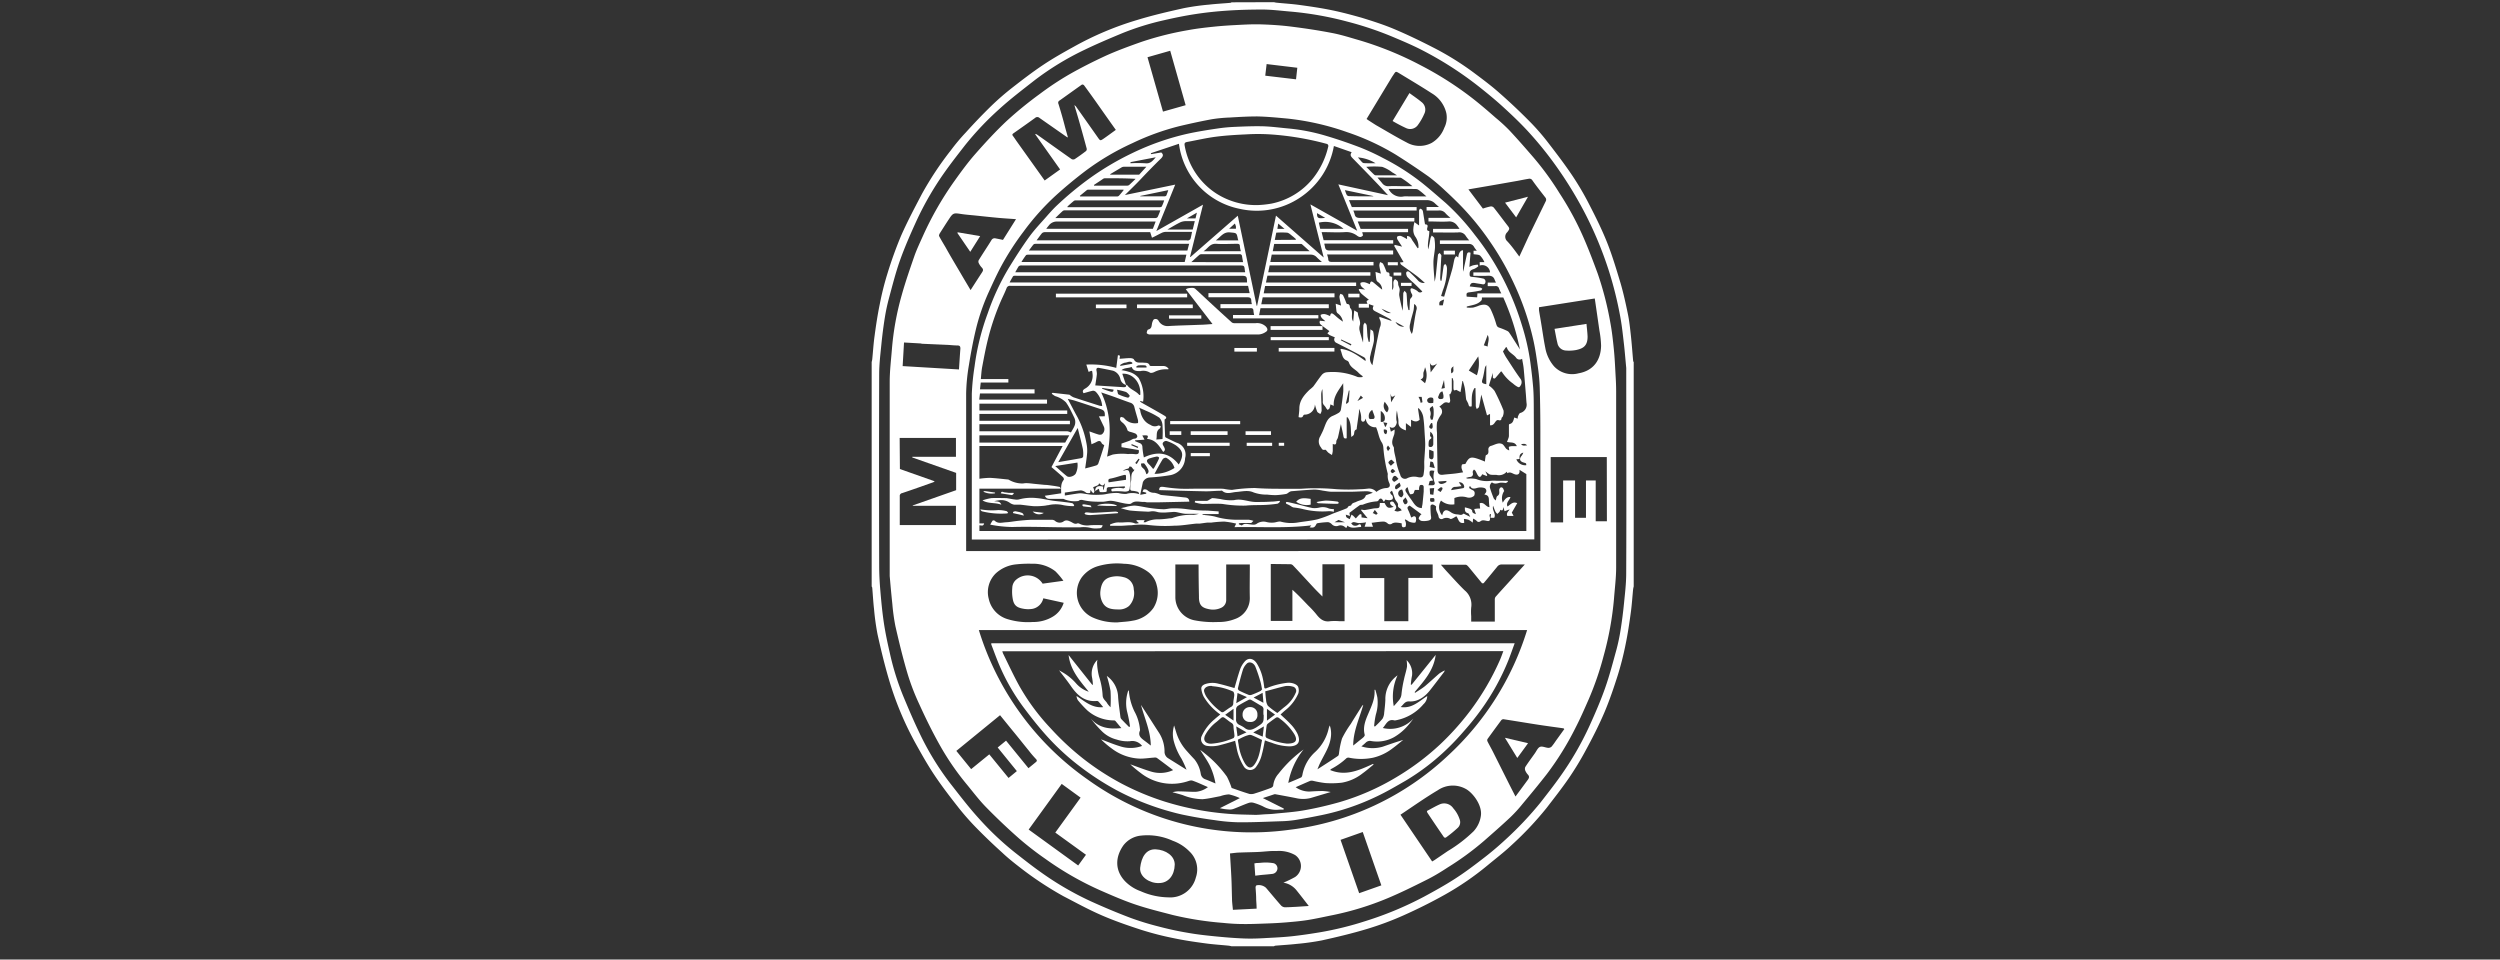 <svg id="Layer_1" data-name="Layer 1" xmlns="http://www.w3.org/2000/svg" viewBox="0 0 529.5 203.23"><rect x="0" y="0" width="529.5" height="203.23" fill="#333333" stroke="none"/><rect width="529.5" height="203.23" style="fill:none"/><path d="M-23.61,1932.12a3.35,3.35,0,0,0,.55.11c1.68.17,3.37.27,5,.5,2.25.31,4.5.64,6.73,1.1s4.19,1,6.24,1.57c2.31.71,4.63,1.45,6.85,2.38,2.88,1.21,5.69,2.57,8.47,4a60.93,60.93,0,0,1,8.78,5.5c1.74,1.3,3.49,2.61,5.12,4.06q3.42,3,6.64,6.28a47.34,47.34,0,0,1,3.71,4.29c1.75,2.27,3.49,4.55,5.09,6.93a59.46,59.46,0,0,1,3.56,6.07c1.36,2.63,2.68,5.29,3.77,8s2,5.76,2.88,8.68c.63,2.15,1.11,4.35,1.56,6.55.3,1.45.46,2.93.62,4.41.21,1.88.34,3.76.51,5.65,0,0,.07.08.11.12v47.55a5.41,5.41,0,0,0-.12.55c-.17,1.68-.27,3.37-.5,5-.3,2.25-.64,4.5-1.1,6.73a64.65,64.65,0,0,1-1.62,6.41c-.86,2.7-1.76,5.39-2.87,8s-2.53,5.41-3.94,8a63.77,63.77,0,0,1-3.65,6c-1.48,2.15-3.1,4.2-4.69,6.27a70.19,70.19,0,0,1-7.34,7.79c-1.62,1.54-3.42,2.9-5.15,4.34a60.43,60.43,0,0,1-9,6.18c-2.89,1.62-5.87,3.1-8.9,4.45a64.66,64.66,0,0,1-7.63,2.83c-3.15.95-6.35,1.71-9.56,2.42a52.94,52.94,0,0,1-5.35.74c-1.5.17-3,.25-4.52.38a.82.82,0,0,0-.25.12h-9a4.88,4.88,0,0,0-.55-.12c-1.68-.17-3.37-.27-5-.5-2.25-.3-4.51-.63-6.73-1.1a64.64,64.64,0,0,1-6.74-1.73c-2.9-.94-5.8-1.94-8.59-3.16s-5.35-2.63-8-4a70.91,70.91,0,0,1-9.23-6.11c-1.29-1-2.55-2-3.75-3.14-2-1.8-3.88-3.61-5.73-5.51a53.67,53.67,0,0,1-3.83-4.42c-1.67-2.13-3.32-4.29-4.82-6.54-1.39-2.08-2.62-4.27-3.84-6.46a67.4,67.4,0,0,1-5.75-13.73c-.93-3.15-1.7-6.35-2.41-9.56a52.94,52.94,0,0,1-.74-5.35c-.17-1.5-.25-3-.38-4.52a.82.82,0,0,0-.12-.25v-47.55a4.88,4.88,0,0,0,.12-.55c.17-1.68.27-3.37.5-5,.3-2.25.64-4.5,1.1-6.72a60.32,60.32,0,0,1,1.59-6.36,85.07,85.07,0,0,1,2.92-8.11c1.32-3,2.88-5.93,4.41-8.85a68.5,68.5,0,0,1,6.11-9.22q1.49-2,3.14-3.75c1.8-2,3.61-3.89,5.51-5.74a55.65,55.65,0,0,1,4.42-3.83c2.13-1.66,4.29-3.32,6.54-4.82,2.08-1.39,4.27-2.62,6.46-3.83a66.15,66.15,0,0,1,13.39-5.65c3.26-1,6.58-1.77,9.9-2.51a50.26,50.26,0,0,1,5.35-.75c1.5-.17,3-.25,4.52-.38a.62.62,0,0,0,.25-.11ZM51,2009.6c-.2-2.06-.31-3.53-.48-5-.22-1.88-.41-3.78-.75-5.65a78.64,78.64,0,0,0-2.52-10.14,79.32,79.32,0,0,0-5-12,83.06,83.06,0,0,0-5.61-9.27,75.83,75.83,0,0,0-6.55-8.17c-1.65-1.78-3.42-3.46-5.22-5.1-1.64-1.5-3.37-2.91-5.11-4.29A74.59,74.59,0,0,0,7.21,1942c-1.62-.81-3.29-1.53-5-2.25a70.66,70.66,0,0,0-10.39-3.54,70.35,70.35,0,0,0-11.72-2.08c-2-.16-4-.43-6.07-.45-2.5,0-5,.06-7.51.23-2.26.15-4.52.39-6.75.73s-4.39.78-6.56,1.28a56.36,56.36,0,0,0-9.07,2.82c-2.69,1.12-5.38,2.26-8,3.53a60,60,0,0,0-10.45,6.39c-2.55,2-5.1,3.93-7.47,6.09a63.65,63.65,0,0,0-7.35,7.78c-1.38,1.78-2.78,3.56-4.08,5.39a65.21,65.21,0,0,0-6.13,10.54c-1.25,2.74-2.47,5.51-3.48,8.34-.94,2.65-1.62,5.39-2.36,8.11a39.9,39.9,0,0,0-.85,4c-.3,1.87-.54,3.76-.73,5.65-.21,2.12-.47,4.25-.47,6.38q-.06,20.23,0,40.47c0,1.76.09,3.52.24,5.27.19,2.26.4,4.51.73,6.75s.79,4.39,1.29,6.56a55.38,55.38,0,0,0,2.82,9.07c1.12,2.69,2.26,5.38,3.53,8a58.84,58.84,0,0,0,6.39,10.45c2,2.55,3.93,5.1,6.09,7.47a62.11,62.11,0,0,0,7.78,7.34c1.78,1.39,3.55,2.79,5.39,4.09a65.12,65.12,0,0,0,10.53,6.13c2.75,1.25,5.53,2.42,8.35,3.49a58.88,58.88,0,0,0,6,1.85c2,.53,4.11,1,6.18,1.34,1.87.34,3.77.55,5.66.74,2.1.21,4.21.39,6.31.47,1.59.06,3.18,0,4.76-.1,1.79-.09,3.59-.18,5.37-.37,2-.22,4-.52,5.93-.84a68.54,68.54,0,0,0,9.69-2.39,72.43,72.43,0,0,0,12.37-5.16c2.19-1.18,4.37-2.39,6.46-3.73s3.9-2.7,5.78-4.15a65.41,65.41,0,0,0,5-4.2,72.61,72.61,0,0,0,7.47-7.92c1.38-1.78,2.78-3.55,4.08-5.39a65.22,65.22,0,0,0,6.28-10.86c1.18-2.6,2.32-5.23,3.27-7.92s1.66-5.45,2.42-8.2a39.9,39.9,0,0,0,.85-4.05q.45-2.82.73-5.66c.21-2.12.47-4.25.47-6.38C51.06,2038.47,51,2023.74,51,2009.6Z" transform="translate(293.44 -1931.66)" style="fill:#fff"/><path d="M-105,2053.67c0-13.51,0-27.33,0-41.16,0-2.26.28-4.53.46-6.8a59.35,59.35,0,0,1,2.08-11.53c.78-2.8,1.74-5.56,2.69-8.3.5-1.42,1.15-2.77,1.76-4.14a68.76,68.76,0,0,1,6.77-11.81c1.38-1.93,2.79-3.86,4.35-5.64,2.15-2.44,4.36-4.85,6.74-7.08a80.62,80.62,0,0,1,6.87-5.6,63.51,63.51,0,0,1,6.26-4.16c2.54-1.45,5.16-2.77,7.82-4,2.42-1.09,4.92-2,7.43-2.89a65.32,65.32,0,0,1,10-2.52c1.83-.34,3.69-.55,5.54-.74s3.46-.28,5.19-.37,3.25-.16,4.87-.1c2.11.07,4.23.21,6.32.48,2.86.36,5.72.79,8.55,1.34,2,.38,3.89,1,5.82,1.55a71.1,71.1,0,0,1,13,5.32,71.17,71.17,0,0,1,10.83,6.9c1.73,1.34,3.38,2.77,5,4.19a35.39,35.39,0,0,1,2.92,2.68c1.71,1.83,3.37,3.73,5,5.62a60.76,60.76,0,0,1,5.59,7.66,64.12,64.12,0,0,1,5.38,10.08c1,2.34,1.88,4.68,2.73,7A67.84,67.84,0,0,1,47.63,2000c.35,1.85.55,3.72.74,5.6s.27,3.7.37,5.55c.07,1.14.12,2.28.12,3.42,0,12.42,0,24.85,0,37.27,0,2.22-.29,4.45-.46,6.68a66.69,66.69,0,0,1-2.19,12.05,64.14,64.14,0,0,1-3.14,9.15c-.91,2.06-1.8,4.13-2.84,6.13a62.53,62.53,0,0,1-6,9.69c-1.69,2.18-3.45,4.3-5.22,6.42a29,29,0,0,1-2.59,2.83c-1.82,1.71-3.7,3.35-5.58,5a60.84,60.84,0,0,1-7.66,5.6c-1.52,1-3,1.9-4.65,2.71-2.67,1.34-5.34,2.66-8.09,3.81a62.22,62.22,0,0,1-11.5,3.55c-1.8.36-3.59.77-5.4,1.06-1.5.24-3,.37-4.55.5s-2.87.19-4.31.24-3.17.13-4.76.11c-1.43,0-2.87-.09-4.3-.24A68.22,68.22,0,0,1-45,2125.47c-2.64-.69-5.31-1.34-7.9-2.21s-5-1.93-7.45-3A65.75,65.75,0,0,1-72,2113.59a64.87,64.87,0,0,1-5.58-4.32q-3.66-3.22-7.07-6.71c-1.52-1.56-2.83-3.33-4.22-5a55.28,55.28,0,0,1-5.57-8.17c-1.57-2.8-3-5.71-4.32-8.63a47.67,47.67,0,0,1-2.44-6.34c-1-3.35-1.82-6.76-2.6-10.17a42.61,42.61,0,0,1-.64-4.65C-104.64,2057.72-104.81,2055.86-105,2053.67Zm137.81-5.31v-.79q0-12.21,0-24.43,0-4.65-.13-9.3a38.69,38.69,0,0,0-.36-4.16c-.28-2-.55-4-1-6a58.14,58.14,0,0,0-4-11.73,59.36,59.36,0,0,0-5.1-9,57.42,57.42,0,0,0-6.77-8.23c-.93-.92-1.86-1.83-2.83-2.71a40.11,40.11,0,0,0-3.46-2.94q-3.45-2.44-7-4.67a51.33,51.33,0,0,0-10.2-4.72,55.43,55.43,0,0,0-12.65-2.9c-2.15-.2-4.29-.41-6.44-.46-1.94,0-3.88.11-5.82.23a31.13,31.13,0,0,0-3.86.37c-2.26.42-4.52.91-6.76,1.44a52.17,52.17,0,0,0-10,3.61,53.64,53.64,0,0,0-9.89,5.83c-2.18,1.65-4.3,3.4-6.33,5.24a52.6,52.6,0,0,0-6.86,7.67,57.85,57.85,0,0,0-4.92,7.68c-.87,1.66-1.65,3.37-2.43,5.08a44.21,44.21,0,0,0-2.76,8c-.59,2.48-1.06,5-1.46,7.49a40.24,40.24,0,0,0-.59,6c0,10.93,0,21.85,0,32.78v.64Zm-118.93,16.75a60.19,60.19,0,0,0,23.09,31.68,59.39,59.39,0,0,0,42.71,10.62,59.36,59.36,0,0,0,33.54-15.69A60.3,60.3,0,0,0,30,2065.11ZM-102.84,2031l7.37,2.6a1.65,1.65,0,0,1-.32.21c-2.19.77-4.37,1.56-6.57,2.29a.61.61,0,0,0-.51.71c0,1.86,0,3.71,0,5.57,0,.17,0,.34,0,.49h11.9v-4.08h-9.15l0-.08,9.19-3.23v-3.66l-9.29-3.27,0-.14h9.25v-4h-11.92Zm28.66-70.89.11-.09c.13.08.28.14.4.23,2.4,1.7,4.79,3.42,7.2,5.11a.7.7,0,0,0,.66,0c.82-.54,1.62-1.12,2.4-1.72a.6.6,0,0,0,.13-.52q-.78-2.91-1.61-5.81c-.31-1.09-.64-2.17-1-3.39a2.43,2.43,0,0,1,.33.28q2.31,3.26,4.61,6.53c.54.77.54.79,1.31.26s1.67-1.2,2.53-1.82c-1.43-2-2.83-4-4.24-6-.82-1.16-1.65-2.31-2.5-3.46a.5.5,0,0,0-.43-.14c-1.58,1.11-3.15,2.25-4.73,3.37a.53.53,0,0,0-.25.72c.51,1.65,1,3.33,1.42,5,.19.68.38,1.35.59,2.12-.17-.08-.24-.1-.3-.14-1.91-1.34-3.82-2.67-5.72-4a.69.69,0,0,0-.94,0c-1.52,1.1-3.05,2.18-4.59,3.26-.26.19-.28.33-.08.58s.54.78.82,1.17l5.88,8.24,3.27-2.34Zm49.89,91v12.07h4.58v-6.61c1.21,1.08,2.28,2.22,3.36,3.35a21,21,0,0,1,1.64,1.76c.77,1,1.59,1.79,3,1.55a11.41,11.41,0,0,1,1.94,0h1.11v-12.06h-4.69V2058c-.64-.64-1.18-1.17-1.7-1.72-1.52-1.63-3-3.26-4.54-4.88a.84.84,0,0,0-.51-.24Zm-3,73c0-.7-.06-1.31-.09-1.92,0-.84-.07-1.68-.13-2.52,0-.32.12-.54.41-.53a2.27,2.27,0,0,1,1.8.56c1.06,1.24,2.09,2.5,3.17,3.72a1.23,1.23,0,0,0,.79.4c.84,0,1.68-.06,2.52-.1l2.58-.17c-.9-1.16-1.75-2.27-2.63-3.36a4.43,4.43,0,0,0-2.75-1.58,22.77,22.77,0,0,0,2.48-1.2,2.8,2.8,0,0,0,0-4.65,6.92,6.92,0,0,0-3.94-.85c-1.25-.06-2.5.13-3.76.19s-2.64.07-4,.13c-.67,0-1.34.12-2.09.19.1,1.76.22,3.5.3,5.24.07,1.44.08,2.88.13,4.33,0,.77.12,1.54.19,2.37Zm71.61-129.23-11.79,1.85a4.31,4.31,0,0,0,0,.72c.14.89.31,1.78.45,2.68.29,1.73.52,3.48.87,5.2a8.2,8.2,0,0,0,1.85,3.91,5.23,5.23,0,0,0,5.18,1.49c3.22-.56,4.74-2.85,4.79-5.85a20.35,20.35,0,0,0-.35-3.19C45,1999.47,44.68,1997.21,44.34,1994.93ZM-4,1956.86c.16.11.31.23.47.33.52.33,1,.65,1.57,1,2.15,1.23,4.28,2.52,6.48,3.66a5.49,5.49,0,0,0,5.3.06,6.25,6.25,0,0,0,2.64-3.18,4.8,4.8,0,0,0,.43-3.12,6.64,6.64,0,0,0-3.1-4.2c-2.27-1.47-4.6-2.85-6.9-4.25-.7-.42-.71-.4-1.16.28-.13.2-.27.39-.39.59Zm7.19,147.37,6.7,9.89c.17-.1.33-.18.48-.28l2.84-1.93a29.56,29.56,0,0,0,5.46-4.19,6.07,6.07,0,0,0,1.54-3.27c.34-2.29-1.8-5-3.28-5.74a5.64,5.64,0,0,0-5.84.32C8.39,2100.63,5.85,2102.44,3.16,2104.23Zm-59.92-40.75c1-.11,2.11-.14,3.14-.35a6.58,6.58,0,0,0,4.44-2.7,6,6,0,0,0,.71-4.79,4.92,4.92,0,0,0-1.68-2.73,8.78,8.78,0,0,0-5.27-1.84,14.22,14.22,0,0,0-5.39.47,6.62,6.62,0,0,0-3.57,2.44,5.73,5.73,0,0,0,2.23,8.41A12,12,0,0,0-56.76,2063.48ZM-46,2121.72a5.59,5.59,0,0,0,5.84-4.2,5.23,5.23,0,0,0-1.33-5.5,9.4,9.4,0,0,0-3.57-2.29,12.87,12.87,0,0,0-6.71-1.09,5.36,5.36,0,0,0-3.72,2.05c-1.75,2.46-1.87,5.3.35,7.63a8.73,8.73,0,0,0,3.27,2.09A15,15,0,0,0-46,2121.72Zm6.4-70.5H-44.5a.69.69,0,0,0,0,.16c0,2.24,0,4.47,0,6.71a5,5,0,0,0,4,4.94,21,21,0,0,0,5.07.37,9.24,9.24,0,0,0,3.49-.61,4.66,4.66,0,0,0,3.21-4.52c-.05-2.09,0-4.19,0-6.29v-.76h-5v7.42a1.8,1.8,0,0,1-1,1.72,4,4,0,0,1-2.57.34c-1.46-.28-2.23-.75-2.2-2.67C-39.55,2055.77-39.58,2053.52-39.58,2051.22Zm86.48-22.75H35v13.83h2.63v-8.88h2.53v7.91h2.31v-7.91h2.06v8.65H46.9Zm-9,57.61c-.11-.1-.13-.15-.17-.16-1.76-.25-3.52-.48-5.28-.75-2.48-.38-4.95-.8-7.43-1.18a.59.59,0,0,0-.46.2q-1.49,2-2.93,4a.59.59,0,0,0,0,.5c.38.76.81,1.5,1.19,2.26l3.51,7,1.23,2.41c.9-1.22,1.75-2.36,2.59-3.51.26-.35.43-.69.06-1.1a3,3,0,0,1-.58-.89,1,1,0,0,1,0-.74c.64-1,1.33-1.91,2-2.86.36-.49.64-1.21,1.12-1.41s1.16.17,1.76.21a1,1,0,0,0,.71-.28,13,13,0,0,0,.87-1.19Zm-116.13-108c-1.33-.1-2.55-.17-3.76-.28-1.54-.14-3.08-.31-4.62-.47-1.13-.12-2.26-.19-3.38-.37-1.39-.22-1.6-.17-2.37,1-.67,1-1.33,2.06-2,3.1-.11.18-.23.48-.15.62.42.8.9,1.58,1.36,2.36,1,1.81,2.09,3.62,3.15,5.42.7,1.21,1.42,2.4,2.15,3.64.83-1.29,1.61-2.51,2.41-3.73.23-.35.35-.61,0-1a3.82,3.82,0,0,1-.69-1,.74.74,0,0,1,0-.6c.88-1.43,1.82-2.82,2.7-4.25a.76.76,0,0,1,.91-.36c.52.09,1,.2,1.53.31ZM28.35,1986c.7-1.48,1.35-2.91,2-4.32q1.79-3.69,3.58-7.36a.72.72,0,0,0-.09-.86c-.92-1.19-1.86-2.37-2.72-3.6a.72.72,0,0,0-.8-.33c-.78.12-1.55.29-2.32.43l-5.07.89-5.36.92,3.07,4.07a12.28,12.28,0,0,1,1.65-.46.8.8,0,0,1,.66.26c.95,1.2,1.85,2.42,2.78,3.63.59.75.66.8.07,1.57a1.29,1.29,0,0,0,0,1.92C26.74,1983.76,27.51,1984.86,28.35,1986Zm-96.56,68.67a16.16,16.16,0,0,0-1.69-2,7.66,7.66,0,0,0-5-1.61,24.16,24.16,0,0,0-3.3.13,7.44,7.44,0,0,0-4.32,1.9,5.54,5.54,0,0,0-1.5,5.42,5.75,5.75,0,0,0,4,4.29,14.71,14.71,0,0,0,5.31.6,8,8,0,0,0,4.15-1.07,5.18,5.18,0,0,0,2.41-3l-4.32-.95a2.92,2.92,0,0,1-2.38,2.25,5.89,5.89,0,0,1-1.62,0c-1.26-.2-2.09-.5-2.41-1.82a8.52,8.52,0,0,1-.16-2.62,2.35,2.35,0,0,1,.93-1.84,3.74,3.74,0,0,1,5.5.93Zm-13.42,28.47-9.26,7.56,3.14,3.86,3.84-3.13,4.08,5,1.76-1.45-4.06-5,1.77-1.45,4.75,5.83,1.56-1.28c.28-.22.28-.41,0-.69-.5-.53-1-1.1-1.43-1.67-1.21-1.48-2.4-3-3.6-4.44ZM10,2051.21H-5.41v2.89H-.25v9.13h5.1v-9.17H10Zm19.52,0c-1.7,0-3.28,0-4.87,0a1.17,1.17,0,0,0-1,.51c-.95,1.15-1.88,2.3-2.84,3.44a.4.4,0,0,1-.38,0c-.92-1.1-1.81-2.21-2.72-3.31-.2-.24-.48-.57-.73-.58-1.72,0-3.44,0-5.24,0,.49.56.91,1.06,1.36,1.54,1.21,1.3,2.39,2.64,3.67,3.88a3.91,3.91,0,0,1,1.39,3.64,10.93,10.93,0,0,0,0,1.81v1.17h5c0-1.58,0-3.11,0-4.64a1,1,0,0,1,.16-.6c.89-1,1.8-2,2.71-3ZM-69.93,2108l5.36-7.4-4-2.91-7,9.67,10.49,7.61,1.65-2.27Zm-20.4-98.09c.1-1.53.19-3,.3-4.43,0-.47-.15-.64-.6-.65-.68,0-1.36-.08-2-.12l-5.45-.24c-.14,0-.28-.06-.41-.07l-3.48-.2-.29,5Zm39.93-66.13,3.28,11.52,4.8-1.36-3.27-11.53Zm40.89,165.76c1.33,3.83,2.64,7.56,3.94,11.3l4.7-1.66c-1.32-3.77-2.62-7.52-3.94-11.3Zm-15.95-161.85,6.52.77.27-2.45-6.5-.78Z" transform="translate(293.44 -1931.66)" style="fill:#fff"/><path d="M-87.61,2045.93v-.76c0-10,0-20.08,0-30.12a50.67,50.67,0,0,1,.58-5.75A51.58,51.58,0,0,1-84.23,1998a50.39,50.39,0,0,1,4.49-9.65c1.36-2.21,2.76-4.42,4.29-6.52,1.12-1.55,2.45-2.93,3.71-4.37.59-.68,1.2-1.35,1.85-2a69.2,69.2,0,0,1,7.47-6.2,59.82,59.82,0,0,1,8.73-5.14,54.22,54.22,0,0,1,11.8-4.14c2.06-.45,4.15-.78,6.23-1.09a34.64,34.64,0,0,1,3.8-.36c2-.09,4-.17,6-.12,1.76.06,3.52.3,5.28.46a40.77,40.77,0,0,1,8.13,1.6c2.39.71,4.76,1.53,7.09,2.42a48,48,0,0,1,4.94,2.29,49.46,49.46,0,0,1,8.27,5.3c1.67,1.35,3.29,2.77,4.91,4.17a49.25,49.25,0,0,1,6.16,6.75A56.4,56.4,0,0,1,24,1989a58,58,0,0,1,4.88,11.47,48.35,48.35,0,0,1,1.8,7.88c.24,1.77.45,3.55.6,5.33.1,1.19.12,2.4.13,3.6q.07,14.06.12,28.1v.52Zm32.67-32.74a1.69,1.69,0,0,1-1.22-1.3,2.35,2.35,0,0,0-1.53-1.71c-1-.22-2-.42-3-.6-.35-.07-.58.09-.53.49a4,4,0,0,1,.1.82c-.08.8-.22,1.58-.34,2.4-.05,0,0,0,0,0l6,.38c.36,0,.61-.06.53-.5.06,0,.15,0,.18,0,.66,1,1.87,1.25,2.59,2.13,0,0,.15,0,.23,0,.19-2.72-1.73-4.66-3.81-4.48Zm41.61-12.48,0,0c-.32-.29-.79-.49-.55-1.12l1.15.11c-.42-.45-1-.68-1-1.35.76-.41,1.37,0,2,.25.12-.64.32-.72.82-.32.31.24.59.52.9.77s.6.45,1,.74a2.69,2.69,0,0,0-1.08-1.75.73.73,0,0,1-.27-.39c-.08-.5-.11-1-.18-1.66l1.14.39c-.12-.61-.27-1.22-.35-1.84a1.8,1.8,0,0,1,.21-.66c.19.1.46.14.55.3a13.38,13.38,0,0,1,.56,1.28c.09.21.2.59.31.59.63,0,.52.48.64.84.82.76,0,1.9.65,2.86l.21-2.35c.39.26.77.39.78.55,0,.87.66,1.65.41,2.57a2.28,2.28,0,0,0-.08,1c.21.91.5,1.8.76,2.7.07-1.22,0-2.43.08-3.64,0-.2.19-.4.3-.6.14.19.37.38.39.59.09.67.08,1.35.15,2,0,.5.18,1,.27,1.49l.23,0,.15-2.65c.25.19.55.31.57.46a7.16,7.16,0,0,1,.16,2c-.15,1-.54,2-.72,3a2.2,2.2,0,0,0,.41,2.14c.14-.78.25-1.43.38-2.08.25-1.31.5-2.63.77-3.94.13-.66.26-1.31.44-2a1.91,1.91,0,0,0-.12-1.84s0-.14,0-.39l2.6.88a.88.88,0,0,0-.38-.43c-1-.55-2.06-1.09-3.1-1.62-.55-.28-.63-.6-.33-1.17l-1-.35,0,.75H-5.66v-.81h1.85c-.07-.2-.2-.38-.17-.54s.25-.19.46-.33c-.56-.45-1.12-.87-1.63-1.34a3.38,3.38,0,0,1-.52-.79l.15-.15,1.21.12c-.87-.62-1-.82-1-1.39.71-.39,1.33,0,2,.26.14-.65.33-.72.85-.29s1.17,1,1.76,1.44a2,2,0,0,0-.86-1.59.9.9,0,0,1-.35-.43c-.1-.52-.13-1-.2-1.73l1.14.37c-.12-.58-.26-1.16-.33-1.74a2,2,0,0,1,.18-.72c.21.13.51.2.62.39a11.62,11.62,0,0,1,.61,1.4c.06.13.15.37.22.37.63,0,.51.44.53.81l.56.19v2.77c.63-.73-.14-1.7.61-2.29.44.22.69.45.66,1,0,.37.29.75.32,1.13s-.16.93-.08,1.36c.18,1.08.45,2.13.69,3.19.14-1.24.12-2.45.15-3.67,0-.18.18-.37.28-.56.14.19.38.37.41.57.09.67.08,1.36.15,2,0,.51.17,1,.26,1.51H5.1c0-.69.05-1.37.09-2a.76.76,0,0,1,.14-.46c.28-.3.51-.56.23-1a1.82,1.82,0,0,1-.24-.66c-.07-.38.08-.6.49-.42a3.67,3.67,0,0,1,1,.54.64.64,0,0,0,1,.06c-.61-.6-1.2-1.2-1.82-1.78a13.47,13.47,0,0,1-1.34-1.27c-.21-.26-.35-.87-.2-1.05.31-.38.67,0,.94.27.5.47,1,.95,1.45,1.45a1.58,1.58,0,0,0,1.5.56c-.71-.61-1.31-1.19-2-1.68-1-.75-2-1.43-3-2.16-.12-.09-.17-.28-.28-.47l.77-.09-2-3.45.18-.19,1.51.37c-.32-.5-.67-1-1-1.56-.09-.16-.1-.54,0-.58a1.07,1.07,0,0,1,.75-.13,9.51,9.51,0,0,1,1.3.68l0-.66c.8,0,.93.69,1.26,1.12s.65,1,1,1.47l.16-.1a3.69,3.69,0,0,0-.72-2.43,2.61,2.61,0,0,1-.35-1.71c0-.37.11-.74.2-1.3l1,.72V1979c0-.9,0-1.81,0-2.72,0-.15.14-.29.21-.44.15.08.34.12.44.24a1,1,0,0,1,.19.5c.14.85.27,1.71.42,2.59,1.13.06.07.95.6,1.36l.31.08c0,1.31-.46,2.57-.24,3.87.22-.79.34-1.58.49-2.36a2.32,2.32,0,0,1,.28-.57c.18.2.5.37.54.59a9.38,9.38,0,0,1,.13,2c-.07,1-.33,2.09-.33,3.13,0,1.35.16,2.71.26,4.06a13,13,0,0,0,.32-2c.13-1.23.24-2.45.38-3.68,0-.15.22-.28.33-.41a2.22,2.22,0,0,1,.37.44.84.84,0,0,1,0,.42c-.08,1.48-.16,3-.23,4.43a3.09,3.09,0,0,0,.08.59h.2c.15-1,.28-2.06.45-3.09,0-.17.2-.32.31-.48a1.74,1.74,0,0,1,.29.38,1.86,1.86,0,0,1,.11.57,12.58,12.58,0,0,1-.89,4.7l-.36,1.16.65.14c.56-1.9,1.14-3.81,1.69-5.74.21-.74.31-1.51.5-2.25a2.39,2.39,0,0,1,.36-.61l.45.28c.05-.89.44-1.53,1-1.5v4.52a4,4,0,0,0,.23-.92c.2-.93.39-1.85.6-2.77.09-.39.34-.49.76-.32l-.25,3a5.3,5.3,0,0,1,.78-.33,6.83,6.83,0,0,1,1-.15s.15.33.11.35a3.43,3.43,0,0,1-.84.54c-.52.19-1,.28-1,1.05,0,.57.11.61.57.66a17.85,17.85,0,0,1,2.4.37.68.68,0,0,1,.4.55c0,.31-.1.74-.64.64s-1-.15-1.46-.24c-.83-.15-1.08,0-1.23.7l2.31.27c.13,0,.24.16.35.24-.1.12-.19.32-.31.34-.76.15-1.52.29-2.28.37s-.83.2-.72.94l2.21.15.06-.84h5.06a8.29,8.29,0,0,1-.47-1,.71.71,0,0,0-.85-.54c-.52,0-1,0-1.56,0v-.74h1.75a6,6,0,0,1-.28-.6c-.26-.77-.82-.9-1.57-.85-1,.06-2,0-2.94,0v-.71h3.53a1.64,1.64,0,0,0-2.19-1.45v-.73h1a4.93,4.93,0,0,0-.91-1.38c-.34-.26-.92-.21-1.39-.3v-.73l.7,0a7,7,0,0,1-.58-.78,1.16,1.16,0,0,0-1.18-.66c-1.81,0-3.63,0-5.44,0h-.63v-.76h6.21a9.06,9.06,0,0,1-.73-.94,1.58,1.58,0,0,0-1.65-.74c-1.75.05-3.5,0-5.28,0v-.76h5.61c-.2-.27-.33-.5-.5-.69a2,2,0,0,0-1.71-.88c-1.44.11-2.9,0-4.37,0v-.76h4.66a9.81,9.81,0,0,1-1-.91,1.66,1.66,0,0,0-1.57-.64c-.83,0-1.67,0-2.49,0v-.75h2.62c-.35-.32-.57-.5-.77-.69a2.41,2.41,0,0,0-1.84-.76c-5.22,0-10.44,0-15.67,0h-.78l.61,1.47H6.6v.73H-6.81a5.77,5.77,0,0,1,.28.78c.14.69.57.79,1.22.79,3.58,0,7.17,0,10.76,0h.67v.74h-12l.62,1.57H4.79v.71H-4.92l.17.66c-.38.48-.77.43-1.22.11a3.74,3.74,0,0,0-2.55-.79c-1.66.11-3.34,0-5,0l.42,1.71H1.64v.73H-12.94c0,.26.1.45.12.64.08.61.36.82,1,.81,4.28,0,8.55,0,12.83,0h.62v.85h-14a5.13,5.13,0,0,1,.25.92c0,.56.29.66.8.66,2.7,0,5.4,0,8.11,0h.68l0,.73h-22l-.3,1.46H-3.19v.71H-25l-.31,1.46H-6.21v.73H-25.49l-.3,1.56h15v.85H-26l-.3,1.46H-12v.84H-26.47l-.29,1.46h12.55v.69H-32.29v-.71h4.48a7.06,7.06,0,0,1-.15-.88c0-.43-.2-.59-.63-.57-.81,0-1.61,0-2.42,0h-3.94v-.86h6.66a3.25,3.25,0,0,1-.12-.65c0-.72-.35-.81-1-.8-2.36,0-4.72,0-7.08,0h-1v-.87h8.73l-.34-1.55H-79.42a.74.74,0,0,0-.83.5c-.32.83-.71,1.62-1.08,2.43a51.53,51.53,0,0,0-2.88,8.44c-.48,1.93-.84,3.89-1.21,5.84-.15.81-.19,1.64-.28,2.53h5.83l0,.74h-5.85l-.16,1.44h11.56v.87H-85.88l-.16,1.3h14.36v.87H-86v1.43H-67.4l0,.74H-86v1.46h19.17v.71H-86V2023h18.61a2.79,2.79,0,0,1,.77.26c.18-.32.47-.75.68-1.21a2.18,2.18,0,0,0,0-2c-.3-.62-.6-1.24-.92-1.85a12.38,12.38,0,0,0-.8-1.31,5.35,5.35,0,0,0-2.29-1.33,5,5,0,0,1-.73-.51l.1-.17a1.43,1.43,0,0,1,.29,0l3.3.37c.09,0,.16.1.25.15a3.17,3.17,0,0,0,.7.42c1.81.6,3.63,1.18,5.45,1.76a4,4,0,0,0,.59.08,4.86,4.86,0,0,0-1.28-2.94.93.93,0,0,0-.66-.31c-.66.13-1.3.35-2,.53-.29-.4-.16-.68.26-.94a3.09,3.09,0,0,0,1.64-3.14c-.09-.77,0-.78-.83-.43l-.49-1.55a20,20,0,0,1,6.34.7l.35-2.67c.77-.1.21.63.41.74.79-.05,1.48-.14,2.17-.14.28,0,.71.09.81.28.47.9,1.28.61,2,.68.49.06,1.1-.08,1.35.6,0,.08.23.11.35.11.83,0,1.67,0,2.49,0a1.33,1.33,0,0,1,1.19.65,1.87,1.87,0,0,1-.31.05,5.24,5.24,0,0,0-2.69.55c-.29.17-.83.29-1,.14a2.68,2.68,0,0,0-2-.31c-.8,0-1.53,0-1.86-.89-.71.32-1.52.14-2.15.7a8,8,0,0,1,1.48.32,4.06,4.06,0,0,1,2.17,1.35,7.83,7.83,0,0,1,.93,5l-.69-.18a1,1,0,0,0,.43.42c1.56.88,3.14,1.75,4.68,2.66.29.17.83.47.13.87,0,0,0,.19,0,.28,0,1.1.07,2.2.11,3.3a.37.37,0,0,0,.17.25c.74.37,1.49.74,2.25,1.08a2.64,2.64,0,0,1,1.82,3.26,3.85,3.85,0,0,1-3.14,3.62,39.73,39.73,0,0,1-4.37.49,1.7,1.7,0,0,0-1.44,1c-.18.87-.37,1.73-.56,2.67l1.27-.23V2036l-.79-.21c.11-.19.19-.46.3-.47a.93.93,0,0,1,.71.14,2,2,0,0,0,1.51.57,4.56,4.56,0,0,1,1.14.36,1.48,1.48,0,0,0,.27.1c1.58.17,3.16.31,4.74.5.53.06,1.18,0,1.25.92l-6.8.15c-.69,0-1.37,0-2.06,0-.23,0-.47-.1-.7-.09-.91.06-1.87-.4-2.74.32-.23.18-.72.09-1.08.05s-.92-.18-1.38-.27c-.25-.06-.5-.13-.75-.17a5.61,5.61,0,0,0-1.14-.17c-.59,0-1.18.2-1.76.2-.94,0-1.89,0-2.82-.12a13.52,13.52,0,0,1-1.39-.25,1.31,1.31,0,0,0-.48,0c-.16,0-.31.22-.47.22a5.76,5.76,0,0,1-2.82-.34.82.82,0,0,0-.33-.12c-.89,0-1.78,0-2.67,0-.42,0-.93,0-1.21-.66l3.46-.52c0-1-.16-2,.54-2.85.07-.09,0-.44-.15-.56-.8-.74-1.64-1.44-2.45-2.14l2.37-4.47H-86v6.94a17.36,17.36,0,0,1,2.22-.19c1.29.06,2.58.23,3.86.35a.56.56,0,0,1,.21.09,5.7,5.7,0,0,0,2.94.75,4.5,4.5,0,0,1,.63-.07c.73,0,1.46.13,2.19.19l1.83.18c.51,0,1,.09,1.53.16s1.06.16,1.58.27c.08,0,.13.18.27.37H-86v7.35l1,0c-.16.69-.61.41-1,.41v1.21H29.84v-12.06l-1.46-.91c.12.76-.19,1.12-.82,1s-1.08-.69-1.73-.27l-.15-.32a2.17,2.17,0,0,1-2.22.66c-.27,0-.55,0-.83,0a1.64,1.64,0,0,1-.63-.12,7.53,7.53,0,0,1-.84-.64l.41.87-.14.14-.94-.38c-.33.67-.59.75-.93.23-.19-.29-.31-.63-.49-.93a1.28,1.28,0,0,0-.32-.29,1.56,1.56,0,0,0-.24.35.85.85,0,0,0,0,.42.62.62,0,0,1-.58.8c-.29,0-.58.13-.87.2a.72.72,0,0,0,.46.15,5.89,5.89,0,0,1,1.69.09,5.92,5.92,0,0,0,3.14.37,6.53,6.53,0,0,1,1.17,0l.6,0h1.75l.07.21c-.16.09-.33.25-.5.26a5.19,5.19,0,0,0-1.17-.06c-.61.16-1.19.35-1.71-.08a1.14,1.14,0,0,0-.37,1.34c.21.69.46,1.37.72,2,.07.18.26.31.44.51.14-.43.15-.83.35-.95.49-.32.43-.71.39-1.17a.75.75,0,0,1,.26-.62c.33-.16.55.09.67.39,0,.11.09.22.13.33a2.7,2.7,0,0,0-.3,2.48c.52-.92,1-1.29,1.62-1.19-.14.66-1,1.1-.63,2,.62-.37,1.1-1.14,2.07-.71l-1.15,2,.37.7H25.81c-.27-.61.22-.94.49-1.38l-1.07.38-.26-.86c-.11.37,0,.94-.65.56a1.36,1.36,0,0,1-.15.41,4.09,4.09,0,0,1-.47.46,2,2,0,0,1-.39-.44c-.18-.38-.32-.78-.51-1.28-.28,1,.69,1.68.23,2.55h-.79c0-.18.06-.33.07-.48a1.19,1.19,0,0,0,0-.32s-.15,0-.16,0a.57.57,0,0,0-.1.31c0,.21.1.42.1.63,0,.39-.07.62-.6.53s-1-.28-1.43.07a.56.56,0,0,1-.84-.13,3.33,3.33,0,0,0-.72-.44l-.08.86a4.87,4.87,0,0,0-.86-.6,4.14,4.14,0,0,0-1-.19l.06.83c-1.21.25-1.18-.83-1.67-1.4-.26.15-.52.33-.8.46s-.38.15-.48.09a1.65,1.65,0,0,0-1.61,0,.62.62,0,0,1-.86-.41c-.06-.73-.72-1.3-.53-2.1a.22.22,0,0,0-.1-.2,1.6,1.6,0,0,0-.63-.33c-.28,0-.48.14-.46.48a17.51,17.51,0,0,0,.09,1.92c.11.56.06.85-.51,1a4.24,4.24,0,0,1-1.42.09.9.9,0,0,1-.65-.48c-.06-.17.17-.47.31-.69a.88.88,0,0,1,.28-.24l-2.51-1.85c-.53.29-.57.43-.29,1s.41,1,.62,1.53a2.28,2.28,0,0,0,.28-.13c.3-.23.61-.15.7.13a1.52,1.52,0,0,1-.07,1c-.12.25-1.26,0-1.51-.21a3.8,3.8,0,0,0-.68-.4l-.08.14a1.7,1.7,0,0,1,.16,1.4.38.38,0,0,1-.2.1c-.5.12-.64-.06-.61-.78a5.63,5.63,0,0,0-1-.16,1.79,1.79,0,0,0-1,.15.73.73,0,0,1-1,0,1.46,1.46,0,0,0-.78-.38c-.85,0-1.7.16-2.61.26l.3.83H-4.41l.3-.93a11.56,11.56,0,0,1-1.48.16c-.38,0-.75-.18-1.14-.21-.17,0-.36.15-.54.23.15.16.27.39.45.46a1.13,1.13,0,0,0,1.1-.13c.36-.24.6,0,.56.48-1,0-2,.47-2.92-.31-.11.54-.2.59-.55.28a1.38,1.38,0,0,0-1.28-.26,1.3,1.3,0,0,1-1.39-.23,1.5,1.5,0,0,0-.86-.51,17.16,17.16,0,0,0-2.25.23.35.35,0,0,0-.22.18c-.35.71-.58.83-1.43.69l.36-.42c-5.43.66-10.83.27-16.28.38l.36-.75a18.73,18.73,0,0,0-2.5-.43,25.08,25.08,0,0,0-2.73.21c-.27,0-.55,0-.81,0-.57.06-1.14.15-1.7.22-.24,0-.49,0-.73,0-1.54.15-3.08.44-4.62.44a30.21,30.21,0,0,1-5.62-.16,15.54,15.54,0,0,0-3.47.07c-.7,0-1.4.09-2.1.11s-1.61,0-2.42,0l0-.28a7.14,7.14,0,0,1,.92-.32,3.31,3.31,0,0,1,.94-.11c1.12.09,2.27-.27,3.38.2.24.1.58,0,.87-.06l-.56-.49.11-.13H-51l-.24.45c.13,0,.29,0,.4,0a5.55,5.55,0,0,1,2.75-.62,18,18,0,0,0,2.31-.21,3,3,0,0,0,.6-.06,11.47,11.47,0,0,1,4.5-.68,5.69,5.69,0,0,0,1.17-.23c-1,0-2,0-2.88,0-.67-.05-1.34-.26-2-.37a3.56,3.56,0,0,0-.8,0l-1.4.1a5.52,5.52,0,0,1-.58,0c-.37,0-.73,0-1.1-.1s-.64-.16-1-.17-.71.11-1.06.09c-1.28-.06-2.56-.11-3.83-.25a13,13,0,0,1-1.88-.5l.88-.18a8.58,8.58,0,0,1,2-.36c1.13.08,2.25.38,3.39.53a23.53,23.53,0,0,0,2.78.25c.61,0,1.22-.2,1.83-.19a18.56,18.56,0,0,1,3.14.18,30.41,30.41,0,0,0,4.29.29l2.4.18v.56h-3.4v.17c.21,0,.41,0,.61.06a15.74,15.74,0,0,1,1.93.28,16.32,16.32,0,0,0,4.44.69c.93,0,1.86,0,2.79,0a4.92,4.92,0,0,1,1,.24c-.27.24-.39.45-.53.45-.52,0-1,0-1.56,0-.32,0-.65,0-1,.07v.21l.64.25a1.13,1.13,0,0,1,.74-.35c.52,0,1,.14,1.54.17a1.26,1.26,0,0,0,.81-.15,2.47,2.47,0,0,1,2.07-.42,4.33,4.33,0,0,0,1.43.14c.56,0,1.16-.32,1.67-.2a8.46,8.46,0,0,0,3.36.21c1.48-.25,3-.37,4.44-.72a25,25,0,0,0,3.19-1.19c1-.38,2-.73,2.95-1.13.16-.06.25-.27.37-.41s.54-.11.6-.26c.2-.52.68-.5,1.06-.7.69-.37,1.65-.34,2-1.3,0-.1.22-.16.35-.21l1.16-.41a3.19,3.19,0,0,0-1.29-.32c-1.1,0-2.2.09-3.31.1-1.37,0-2.74,0-4.11,0-.63,0-1.26-.15-1.88-.23a10.73,10.73,0,0,0-1.77-.23c-1.63.07-3.25.22-4.88.35a1.12,1.12,0,0,0-.43.16c-.24.14-.46.38-.71.42a16,16,0,0,1-2.18.25,15.22,15.22,0,0,1-1.79-.11,8.23,8.23,0,0,1-2.9-.46c-1.18-.55-2.43-.19-3.66-.1-1,.06-2.06.6-3-.25-.1-.08-.32,0-.48,0-1,0-2.08.13-3.12.11-3.21-.06-6.42-.16-9.63-.25,0,0-.07,0-.11,0,0-.66.23-.78,1.07-.66a32.47,32.47,0,0,0,3.26.35c1.27.06,2.55,0,3.82,0h3.93c.18,0,.36,0,.54,0,.46,0,.93,0,1.39.1a11.27,11.27,0,0,0,1.41.16,35.11,35.11,0,0,1,4.84-.4c3.06.23,6.15.14,9.23.17.94,0,1.88-.12,2.82-.11a48,48,0,0,1,5.22.19,39.89,39.89,0,0,0,5.13,0c.52,0,1-.06,1.55-.12a2,2,0,0,1,1.79.7,3.69,3.69,0,0,1,2-.82c.73,0,1-.39.76-1a3.68,3.68,0,0,1-.36-1.84.45.45,0,0,0,0-.23,30.68,30.68,0,0,1-.93-5.54,2.29,2.29,0,0,0-.3-1c-.68-1-.74-2.2-1.24-3.27a2,2,0,0,1-2.18-1.83c-.15.28-.2.5-.34.58-.33.2-.65,0-.64-.47a4.15,4.15,0,0,0-.45-2.16,4.3,4.3,0,0,0,0,.61c-.15,1.14-.32,2.27-.48,3.41,0,.11,0,.31-.07.33-.57.2-.4.72-.55,1.11-.06.17-.29.28-.53.49-.15-1.54.06-3-.78-4.17l-.2,0v4.43c-.41.12-.6,0-.67-.33-.16-.92-.38-1.82-.56-2.7,0,.18-.1.41-.14.64-.16.75-.31,1.5-.49,2.25-.08.29-.34.56-.34.84,0,.58-.18.76-.75.5,0,.54,0,1,0,1.5a6.09,6.09,0,0,1-.17.85,8.9,8.9,0,0,1-.76-.49c-.25-.2-.52-.67-.69-.63-.66.17-.68-.26-1-.65a2,2,0,0,1,0-2.24c.24-.53.52-1,.73-1.6.41-1,.68-2.12,1.81-2.65a8.94,8.94,0,0,0,1.38-.7,1.08,1.08,0,0,0,.43-.68c.19-1.21.36-2.43.48-3.65.06-.57,0-1.16,0-1.91-1,1.55-2.15,2.84-2,4.79l-.71-.31a4.55,4.55,0,0,1-.17.78c-.06.16-.25.27-.39.4a3.49,3.49,0,0,1-.32-.35,2.67,2.67,0,0,0-.36-.54,1.11,1.11,0,0,1-.37-1c0-.85-.05-1.7-.09-2.54a3.13,3.13,0,0,0-.25,1.18c0,1.14.08,2.29.09,3.43a2,2,0,0,1-.28.68c-.23-.17-.55-.29-.66-.51a12.42,12.42,0,0,1-.49-1.53,2.16,2.16,0,0,1-2.2,2.17.36.36,0,0,0-.25.18c-.17.48-.51.48-1,.35.05-.6.15-1.19.16-1.79,0-1.71,1-2.87,2.15-4a7.91,7.91,0,0,0,.81-.71c.61-.81,1.16-1.67,1.8-2.45a1.57,1.57,0,0,1,1-.55,13.52,13.52,0,0,1,6.58,1,2.89,2.89,0,0,0,1.06,0v-.19a5.92,5.92,0,0,1-.82-.66c-.66-.76-1.74-1.12-2.07-2.2a.77.77,0,0,0-.41-.42c-1.09-.38-1-1.48-1.38-2.26,0,0,0-.1.06-.23,2,.23,3.62,1.41,5.23,2.57.14-.67-.35-.82-.7-1-1.82-1-3.64-1.92-5.48-2.85a.78.78,0,0,1-.3-1.16c-.38-.16-.76-.31-1.13-.49a2.67,2.67,0,0,1-.46-.37l.43-.46Zm2.41-38.13a16.58,16.58,0,0,1-7.17,10.93,16.47,16.47,0,0,1-12.84,2.37,16.17,16.17,0,0,1-12.81-13.77l-5.95,2,.06.2,2.14-.36c.49.42.43.76,0,1.23-1.53,1.49-3,3-4.48,4.57-1,1.06-2.1,2.11-3.22,3.22l10.66-2.21c-1.35,3.35-2.66,6.56-4,9.84l9.89-5.59-2.76,11.07.12,0,10-8.73,4,19.08h.09c1.34-6.34,2.68-12.68,4-19.1l10.11,8.87c-.95-3.81-1.87-7.47-2.82-11.25l9.92,5.59c-1.36-3.37-2.65-6.55-4-9.83L.54,1973c-.93-1-1.7-1.86-2.51-2.69q-2.4-2.51-4.85-5c-.4-.41-.82-.77-.33-1.41Zm-16,12.51a21.48,21.48,0,0,0,2.74-.3,15.11,15.11,0,0,0,8.81-5.33,16.89,16.89,0,0,0,3.24-6.71.46.46,0,0,0-.36-.63,60.63,60.63,0,0,0-12-2,41.2,41.2,0,0,0-5,0c-2.13.1-4.26.22-6.37.49s-4.08.74-6.11,1.11c-.55.1-.66.28-.54.87a15.19,15.19,0,0,0,6.6,10A15.58,15.58,0,0,0-26.92,1975.09Zm51.81,31a13.16,13.16,0,0,0,.64,1.22c1,1.51,1.91,3,3,4.49a1.24,1.24,0,0,1,.08,1.53c-.17.31-.34.41-.59.28a4.84,4.84,0,0,1-1-.71,8.91,8.91,0,0,1-2.34-2.44.44.44,0,0,0-.2-.15c-.41.49-.78.94-1.18,1.38a.3.3,0,0,1-.55-.21,8.13,8.13,0,0,1,0-.86l-.84,2.7a5.18,5.18,0,0,1,1.2,1.14,44.24,44.24,0,0,1,1.9,4.14,2.32,2.32,0,0,1-.14,1.19c0,.16-.28.3-.29.45,0,.41-.26.51-.56.42s-.48,0-.7.29-.51.88-1.17.78v-2.4l-.64.31-1.21-4.41c-.12.69-.26,1.63-.47,2.55,0,.2-.31.35-.48.52a2.43,2.43,0,0,1-.22-.6c0-1.28-.05-2.56-.06-3.85h-.21c-.77,1.2-.53,2.58-.6,3.87-.6.2-.61-.21-.72-.55a7.54,7.54,0,0,0-.38-.75.9.9,0,0,1-.09-.32c-.09-.73-.14-1.47-.26-2.19-.09-.52-.26-1-.4-1.54l-.12,0-.39,2.33-.93-.48c-.42.24-.56.17-.57-.46,0-.44,0-.88,0-1.33a3,3,0,0,0-.19-.7l-.16,0c0,.87,0,1.74,0,2.6a2.63,2.63,0,0,1-.36.86l-.16-.06.18,1.3c0,.37-.12.66-.5.51a.9.9,0,0,0-1,.22c-.27.2-.52.41-.8.64a1.2,1.2,0,0,1,.36,1.72,6,6,0,0,0-.85,1.61,9.91,9.91,0,0,0,0,2.18c0,2.63.08,5.27.11,7.9,0,.78.4,1.1,1.17,1s1.66-.15,2.49-.25c.56-.06,1.11-.17,1.76-.26a5.14,5.14,0,0,1-.31-.81,1.37,1.37,0,0,1,.06-.81c.07-.13.44-.1.73-.16.9-1.67,1.15-1.71,4.15-.5,0-.37.07-.72.12-1.06,0-.11.05-.28.12-.31.56-.2.5-.66.48-1.1a.76.76,0,0,1,.62-.87c.45-.13.88-.37,1.34-.46a1.46,1.46,0,0,1,1,.1c.35.24.54.68.84,1a2.24,2.24,0,0,0,.61.34c0-.34-.14-.73-.06-.77a2.1,2.1,0,0,1,.8-.14c.25,0,.51,0,.87,0-.42-1-1.34-.66-2.08-.9.1-.26.21-.5.29-.75a1.58,1.58,0,0,0,.12-.51c0-.76,0-1.53,0-2.3,0-.08.07-.21.13-.22.73-.14.82-.77,1-1.38l.73.24a1.64,1.64,0,0,1,.07-.52c.12-.25.25-.6.46-.68a1.81,1.81,0,0,0,1.34-2.1c-.05-.53-.08-1.07-.12-1.61-.16-1.92-.31-3.84-.49-5.77-.07-.68-.22-1.35-.33-2a.91.91,0,0,1-1.21-.14c-.56-.85-1.68-1.16-2-2.2,0-.06-.12-.1-.19-.15ZM7.24,2020.56c-.62.57-1.19.38-1.82,0v1.53l-1.09-.81v1.54c-.93-.32-1.65-.73-1.58-1.84a4.4,4.4,0,0,0-.11-1c-.06-.45-.14-.91-.21-1.37a7.46,7.46,0,0,0-.13,1.87c0,.24.14.49.09.7a1.61,1.61,0,0,1-.4.84.76.76,0,0,1-1.11,0l.27,1.07.79-.46a4.7,4.7,0,0,1-.07,1c-.29.89-.75,1.75-.14,2.69a.57.57,0,0,1,.07.29c0,.93.37,1.79.46,2.72a14,14,0,0,0,.88,2.9,1,1,0,0,0,1.54.68,3.31,3.31,0,0,1,2.25-.18c.45.06,1,.15,1.13-.53.07-.41.12-.82.15-1.24s0-1,0-1.51c.06-1.19.18-2.38.21-3.58,0-.76-.06-1.52-.11-2.27-.07-1.09-.1-2.19-.26-3.28a3.48,3.48,0,0,0-1-2.18l-.17,0Zm-86.85-29.07h50.29c0-1.29-.08-1.42-1.27-1.42H-78.13a4,4,0,0,0-.49,0,.4.4,0,0,0-.28.14C-79.14,1990.62-79.36,1991-79.61,1991.49Zm1.2-2.17h48.68c0-.12,0-.23-.05-.35-.11-1.08-.11-1.08-1.21-1.08H-76.82a2.66,2.66,0,0,0-.49,0,.77.77,0,0,0-.4.21C-77.95,1988.48-78.16,1988.88-78.41,1989.32Zm26,31.94a2.45,2.45,0,0,0,0-.61c-.25-.93-.55-1.85-.77-2.78a1.25,1.25,0,0,0-.94-.94c-1-.35-2-.72-2.94-1.07s-2.09-.73-3.15-1.09c2.12,4.4,2.14,9,1.25,13.6l1.18-.43a11.07,11.07,0,0,1,3.25-.11,6.74,6.74,0,0,1,1.27,0c.89.12,1.13-.08,1-.85l-3.65-.61v-.76c.57-.2,1.15-.39,1.72-.61.33-.12.64-.41,1-.43a.62.62,0,0,0,.64-.48.83.83,0,0,0-.42-.61,9.79,9.79,0,0,0-1.23-.39c-.17-.07-.43-.2-.45-.33a3.1,3.1,0,0,0-1.16-1.68c-.38-.36-.59-.65-.22-1.13.22.08.55.1.68.27A3,3,0,0,0-52.42,2021.26Zm-24.68-34.11h34.57l.36-1.55H-75.53c-.21,0-.51,0-.61.12A16.11,16.11,0,0,0-77.1,1987.15Zm3.2-4.58h31.83a.86.86,0,0,0,.36,0c.15-.07.37-.18.41-.32.14-.48.22-1,.33-1.48-1.89,0-3.72,0-5.55,0a2.18,2.18,0,0,0-.94.24c-.62.3-1.22.65-2,1l-.38-1.18H-57.6c-4.82,0-9.64,0-14.45,0a1,1,0,0,0-.69.21C-73.14,1981.52-73.46,1982-73.9,1982.57Zm14.44,37.26c.07-1-.12-1.29-1-1.56-1.74-.57-3.47-1.15-5.22-1.71-.48-.16-1-.26-1.62-.42.76,1.42,1.38,2.67,2.07,3.89a19.24,19.24,0,0,1,1.89,5.51,7.75,7.75,0,0,1,.15,2c-.08,1.11-.27,2.2-.42,3.34.82-.22,1.58-.4,2.33-.64a.72.72,0,0,0,.45-.4c.45-1.29.86-2.6,1.26-3.87-.24-.19-.47-.28-.54-.44-.29-.66-.7-.49-1.16-.23-.31.17-.65.29-1,.46l-.45-2.73c.69.24,1.27.47,1.86.64a1.1,1.1,0,0,0,.76,0,1.35,1.35,0,0,0,.4-1.74l-1-2.09Zm17.87-36.53H-73.94c-.2,0-.48,0-.59.13-.35.39-.63.83-1,1.29h33.58Zm-28.34-5.45h15.28c2,0,3.91,0,5.87,0a.66.66,0,0,0,.52-.23,12.58,12.58,0,0,0,.57-1.41,1.31,1.31,0,0,0-.22,0h-20a.7.7,0,0,0-.43.12C-68.82,1976.75-69.31,1977.25-69.93,1977.85Zm-1.91,2.27h22.57l.59-1.54c-7,0-14,0-20.95,0a2.11,2.11,0,0,0-1.71.88A8.44,8.44,0,0,0-71.84,1980.12Zm89.05,16.47v.21a6.9,6.9,0,0,0,1.36,0,8.75,8.75,0,0,0,1.28-.43c1.21-.37,1.91-.21,2.43.81a19.8,19.8,0,0,1,1.16,3.09c.12.38.21.64.63.78a14,14,0,0,1,1.75.72,1,1,0,0,1,.41.39c.4.58.77,1.18,1.15,1.78s.73,1.15,1.09,1.73a52.44,52.44,0,0,0-3.52-11H20.43c0,.21,0,.46-.08.58C19.53,1996.23,18.31,1996.26,17.21,1996.59Zm-.39,42.53a10,10,0,0,1,1.14.33c.17.07.38.25.4.4,0,.47.35.55.79.71-.09-.27-.14-.43-.2-.59s-.1-.34-.16-.51c.22,0,.44-.07.67-.08a3.77,3.77,0,0,1,.58,0l-.1-1.13c1-.34,1.28.8,2.08.82a13.79,13.79,0,0,1-.12-1.43c0-.64-.11-1.14-.95-1.22a3.76,3.76,0,0,1,.28-.39.67.67,0,0,0-.26-1,2.76,2.76,0,0,0-1.66,0c-.43.13-1.07.27-1.36-.4,0,0-.07,0-.13,0l-.11.39a5.09,5.09,0,0,0,.71.44c.55.21.51.69.41,1.07-.06.22-.43.4-.69.49a1.83,1.83,0,0,1-.84,0,3.91,3.91,0,0,0-2.71.13v1.33a3.44,3.44,0,0,1-2.83-.8,2.6,2.6,0,0,0,.25,3.14,2.63,2.63,0,0,1,.25-.73c.38-.51.79-.45,1.49,0a2.57,2.57,0,0,0,1.41.52c.46,0,.91.3,1.32-.15,0,0,.15,0,.22.06l1.25.62c-.16-.27-.28-.73-.48-.78C16.8,2040.18,16.81,2039.76,16.82,2039.12ZM-86,2025.41h18.16l.87-1.55H-86Zm18.65-50,0,.14H-48c.22,0,.56,0,.64-.19a8.07,8.07,0,0,0,.49-1.26H-65.58a.7.7,0,0,0-.43.12C-66.48,1974.61-66.92,1975-67.36,1975.41Zm16.19,53.13c2.84-1.35,5.35-1.1,7.37,1.5.09-.15.16-.25.21-.35.87-1.71.69-2.63-.86-3.74a8.41,8.41,0,0,0-1.92-.89.73.73,0,0,0-.58.17c-.51.39-.1.78.07,1.15s.3.67-.21,1c-.84-1.27-1.63-2.64-3.42-2.75.36-.75.25-.82-1-.74l.47.89-2,.14v.17l.9.39a.86.86,0,0,1,.65.85A16.54,16.54,0,0,0-51.17,2028.54Zm-18.14,1c1.72-.29,3.3-.56,4.89-.85.15,0,.37-.21.38-.33a6.65,6.65,0,0,0-.06-1.61c-.31-1.44-.69-2.86-1.09-4.45Zm39.14-42.36c-.08-.45-.15-.83-.21-1.22a.47.47,0,0,0-.55-.46h-8a.73.73,0,0,0-.49.14c-.57.48-1.11,1-1.71,1.53Zm25,52.55.1-.15a2.29,2.29,0,0,0,.67.11c.64-.09,1.27-.23,1.9-.34.37-.06.85,0,1.09-.16s.16-.68.22-1l1,0c.5,1.06.8,1.22,1.92.81a3.23,3.23,0,0,1-.58-.38.73.73,0,0,1-.19-.48c0-.1.22-.24.34-.25a.56.56,0,0,1,.45.17c.28.53.91,1,.17,1.68,0,0,0,.15,0,.09a2,2,0,0,0,.66.17,4.57,4.57,0,0,0,.87-.26c-.14-.15-.25-.35-.42-.44s-.49-.31-.37-.7a.75.75,0,0,0-.16-.49c-.13-.23-.33-.42-.44-.66-.18-.41-.3-.84-.45-1.26-.07-.21-.16-.4-.24-.6l-.41.31c.08.17.12.42.25.5a.73.73,0,0,1,.29.95c-.06.16-.46.24-.71.26a3.7,3.7,0,0,1-.82-.14l-.31.48c-.2-.26-.32-.55-.53-.66s-.48.06-.6.35a.53.53,0,0,1-.41.21,9.38,9.38,0,0,0-2.9.69c-.22.07-.51,0-.69.13-.77.54-1.51,1.12-2.18,1.62l.13.65-.9-.28c.06.21.05.46.18.58a3,3,0,0,0,.68.37c.06-.17.12-.34.19-.51s.11-.3.17-.44c.13.09.27.17.39.27l.52.54c.31-.34.53-.6.78-.83a.42.42,0,0,1,.36-.05c.06,0,.06.22.07.34s0,.18,0,.32l1.29.17Zm-19.23-52.58h10.93c-.41-.37-.76-.66-1.09-1a1.71,1.71,0,0,0-1.32-.56c-1.89,0-3.78,0-5.68,0h-2.54Zm-37.09,48.5c0-.91.6-1.21,1.68-.92v.64l.13,0,.29-1.37c-.46.64-.6.65-1.29,0-.07.39-.07.39-1.24.84a5.13,5.13,0,0,1,.27.9c0,.13-.15.28-.24.41-.11-.13-.24-.25-.34-.38s-.13-.24-.2-.36c-.12.28-.07.59-.17.65a1.14,1.14,0,0,1-.69,0c-.14,0-.25-.18-.39-.24a2.12,2.12,0,0,0-.85-.3c-1.12.12-2.23.31-3.39.47l0,.62c1-.15,1.92-.31,2.86-.44a3.19,3.19,0,0,1,.87,0c.63.08,1.25.22,1.87.26a14.16,14.16,0,0,0,2.06,0c.7,0,1.4-.22,2.1-.29a9.17,9.17,0,0,1,1.57-.06,5.65,5.65,0,0,0,1.7.19,4.51,4.51,0,0,1,2.74.06c-.12-.24-.15-.44-.24-.47a5,5,0,0,0-1.21-.25c-.45,0-.48-.26-.46-.59a7.76,7.76,0,0,1,.14-1.37c.21-.73-.15-1.62.59-2.22.09-.07.09-.24.13-.36l-.16.07a4.17,4.17,0,0,0-.48-.61c-.09-.08-.28,0-.43-.06,0,.52-.42.43-.7.56l-.69.29a2.45,2.45,0,0,0,.34,0c.88-.27,1,0,1.16.71a7.13,7.13,0,0,1,0,2.8c0,.29-.09.69-.28.81a1.91,1.91,0,0,1-1,.13,14.23,14.23,0,0,0-2.16-.05c-.58.09-.43-.19-.45-.48a4.75,4.75,0,0,1,2.53-.13c.1,0,.25-.15.38-.23l-.09-.21c-1.12.06-2.24.1-3.36.17a.42.42,0,0,0-.45.49c0,.17,0,.48-.11.49a4.37,4.37,0,0,1-1.3.06c-.11,0-.17-.42-.28-.7Zm14.26-11a24.94,24.94,0,0,0,0-2.87,2.59,2.59,0,0,0-.68-1.66,17.32,17.32,0,0,0-2.84-1.47c-.44-.21-.9-.4-1.48-.66a2.22,2.22,0,0,1,.29.66,4.32,4.32,0,0,0,.84,2,3.36,3.36,0,0,0,1.32,1,1.58,1.58,0,0,0,1.61.15c.13-.07.37.06.56.11-.06.17-.07.42-.19.5-.92.59-.52,1.55-.75,2.34Zm-17.51-51.51.06.13h7.88a.56.56,0,0,0,.36-.17c.35-.39.69-.8,1-1.21,0,0-.08-.06-.11-.06h-7.36a.6.6,0,0,0-.33.08C-63.7,1972.29-64.2,1972.71-64.71,1973.12Zm3-2.28,0,.12h7a.74.74,0,0,0,.44-.13c.47-.42.92-.87,1.37-1.31-2.23-.13-4.37-.13-6.52-.12a.67.67,0,0,0-.38.13C-60.46,1970-61.1,1970.4-61.75,1970.84Zm37.86,14h7.81c-.58-.53-1.09-1-1.61-1.46a.32.32,0,0,0-.22-.07h-5.68Zm-6.75,0a4.26,4.26,0,0,1-.21-1c0-.55-.28-.56-.69-.56-1.43,0-2.86.1-4.28,0s-1.77,1-2.75,1.58ZM.67,1971.68a2.88,2.88,0,0,0,3.24,1.58,6.14,6.14,0,0,1,1,0H8.68c-.45-.38-.79-.71-1.17-1s-.66-.55-1-.56C4.57,1971.65,2.62,1971.68.67,1971.68Zm-2.37-2.42,1,1.19a1.56,1.56,0,0,0,1.38.65c1.08-.07,2.17,0,3.26,0H5.71a20.12,20.12,0,0,0-2.3-1.71.64.64,0,0,0-.33-.1Zm9.41,70c0-.3.11-.59.14-.89.09-.87.18-1.74.25-2.61,0-.3,0-.61,0-.91,0-.48-.35-.51-.63-.47s-.26.34-.34.55a2,2,0,0,0,0,.5H6.24a1.87,1.87,0,0,0-.19.46c-.09.45-.49.42-.78.46-.08,0-.24-.38-.32-.61s-.17-.58-.25-.89c-.54.29-.58.65-.3,1.07s.64,1,1,1.47C6,2038.19,6.42,2039.24,7.71,2039.27Zm-66-70.74,0,.13h5.89c.08,0,.2,0,.24,0l1.52-1.67h-4.8a1,1,0,0,0-.44.13C-56.65,1967.57-57.46,1968.05-58.27,1968.53Zm-7,61.12-4.66.73c.88.77,1.65,1.49,2.47,2.14.48.37,1.51,0,1.86-.51A4,4,0,0,0-65.24,2029.65Zm20.59,1.1a3.55,3.55,0,0,0-1.72-2.11c-.14-.09-.63.09-.75.28-.61,1-1.15,2-1.74,3.11A7.7,7.7,0,0,0-44.65,2030.75ZM-4.07,1967c.62.61,1.11,1.12,1.62,1.6a.69.69,0,0,0,.41.2H2.45c-.42-.27-.68-.46-1-.62A7.81,7.81,0,0,0-.69,1967,18.79,18.79,0,0,0-4.07,1967Zm-42.08,13.28h5.33l.44-1.79c-.65,0-1.2,0-1.74,0a3.42,3.42,0,0,0-1.21.2C-44.24,1979.12-45.11,1979.66-46.15,1980.25Zm15,2.3a2,2,0,0,1-.11-.31c-.27-1.36-.28-1.25-1.68-1.39s-2,1-3,1.7Zm17.33-2.46h4.93a5.79,5.79,0,0,0-5.22-1.3Zm-5.22,2.33.1-.13c-.26-.22-.5-.46-.77-.66s-.71-.66-1.11-.72a16.12,16.12,0,0,0-2.31,0l-.31,1.54Zm38.4,28.69a7.52,7.52,0,0,0,.29-4l-2,3ZM6.07,1996.05a10.18,10.18,0,0,1-.11,1.3c-.22.93-.54,1.85-.71,2.79a2.58,2.58,0,0,0,.35,2.25c.08-.28.16-.45.19-.63.25-1.48.44-3,.76-4.43A1,1,0,0,0,6.07,1996.05Zm-58-22.89v.09h5.12c.14,0,.36-.08.4-.18a11.5,11.5,0,0,0,.41-1.14Zm49.34.09v-.07l-6-1.25c.14.39.24.74.39,1a.55.55,0,0,0,.39.26C-6,1973.26-4.3,1973.25-2.56,1973.25ZM-49.2,2031a3.41,3.41,0,0,0,.3-.39c.28-.52.56-1,.82-1.59.08-.15.18-.39.12-.47a.66.66,0,0,0-.5-.19,11.47,11.47,0,0,0-1.37.35c-.8.23-.89.63-.32,1.22C-49.83,2030.23-49.53,2030.59-49.2,2031Zm-9.44,2.82,3.69-.54v-.4c0-.7,0-.72-.7-.55-.85.22-1.69.53-2.56.69C-58.7,2033.09-58.75,2033.3-58.64,2033.79ZM-54,1966l0,.24a27.21,27.21,0,0,1,3.13,0c1.08.13,1.58-.52,2.22-1.27Zm-2.86,48.21c.14.44.15.94.35,1a9.85,9.85,0,0,0,2,.69c.08,0,.38-.36.36-.39a2.56,2.56,0,0,0-.78-.82A13.83,13.83,0,0,0-56.86,2014.21Zm67.22,17.18c-1-.2-1.08,0-1,.77,0,.17.18.33.28.5l.47.76-.74.13-.25.89.79,0c.5,0,.63-.34.48-.65A3.78,3.78,0,0,1,10.36,2031.39Zm11-22.38a1.94,1.94,0,0,0-.27.44c-.19.86-.29,1.75-.56,2.59s.19.85.83,1ZM9.49,2023.1c0,.45-.09,1,0,1a.28.28,0,0,1,.08.52c-.46.25-.4.69-.44,1.09,0,.19,0,.49.1.56a.71.71,0,0,0,.62,0,.72.72,0,0,0,.28-.5c0-.41,0-.84,0-1.26A1.5,1.5,0,0,0,9.49,2023.1ZM-2.1,1966.24A8.27,8.27,0,0,0-5.83,1965c.32.38.58.7.87,1a.69.69,0,0,0,.38.21C-3.79,1966.25-3,1966.24-2.1,1966.24Zm10.48,46.59a4.41,4.41,0,0,0,0-3.4,5.12,5.12,0,0,1-.26.92c-.28.54.26,1.36-.69,1.66Zm-59,19.27a.66.66,0,0,0,.39-.88,5.19,5.19,0,0,0-.85-1.38c-.09-.11-.45,0-.69,0a1.67,1.67,0,0,0,.11.65c.18.26.48.44.66.7A4.63,4.63,0,0,1-50.64,2032.1ZM-1,2021c.55.11.8-.16.86-.53A1.76,1.76,0,0,0-1,2018.7Zm30.82,9.18c0-.4,0-.4-.5-.54-.9-.24-1.06-.79-.43-1.51a3.09,3.09,0,0,0,.31-.6c-.8.18-.86.74-.79,1.34l-.69.07A2,2,0,0,0,29.81,2030.19Zm-15.89,5.29c.88-.14,1.71-.27,2.53-.42.09,0,.2-.15.22-.24a1,1,0,0,0-1.14-1l.57.82c-.55.06-.92.14-1.3.15A.85.85,0,0,0,13.92,2035.48Zm-16.71-17a1.5,1.5,0,0,0-.75,1.47c0,.66.5.43.83.46s.45-.29.38-.57C-2.44,2019.42-2.62,2019-2.79,2018.51Zm12.05,8.42a12.91,12.91,0,0,0,0,1.73c0,.14.35.34.54.33s.35-.28.37-.45a8.72,8.72,0,0,0,0-1.25Zm.38-6.34H10a7.52,7.52,0,0,0,.19-.92,10,10,0,0,0,0-1.34,2.94,2.94,0,0,0-.19-.64,2.81,2.81,0,0,0-.56.46.6.6,0,0,0,0,.48,1.66,1.66,0,0,1,.05,1.24C9.43,2020.07,9.58,2020.34,9.64,2020.59Zm2.43-6c-.66.15-.71.75-.93,1.19-.05.08.14.39.25.41a1.13,1.13,0,0,0,.78-.08c.13-.09.12-.45.1-.68A6.39,6.39,0,0,0,12.07,2014.54Zm-8.54,20.8a.82.82,0,0,0-.61,1.39c.1.14.43.29.48.25a1.09,1.09,0,0,0,.4-.64A3.63,3.63,0,0,0,3.53,2035.34Zm-3.68-18.61A1.72,1.72,0,0,0,.33,2019C1.12,2018,.24,2017.44-.15,2016.73Zm10.25.31c.11-1,.05-1.18-.46-1.2s-.92.37-.8.72C9,2017.15,9.58,2017.07,10.1,2017Zm11.54-12c0-.8.46-1.54,0-2.45-.3.82-.56,1.51-.82,2.2ZM1.42,2033.32c.11.1.36.43.45.39a4.17,4.17,0,0,0,.89-.64c-.23-.21-.45-.57-.71-.62S1.45,2032.74,1.42,2033.32Zm8.16-22.79,1.38-1.89c-.89.62-1.3.59-1.56-.17Zm-63.2-1.83v-.22c-.51-.47-1.08,0-1.6,0a3,3,0,0,0-1,.51l.1.16Zm13.68-32-2.12,1.22h1.83Zm50.08,59.76.18-1.43-.94.07.07,1.25Zm-8.22-6.84c-.33-.28-.57-.62-.7-.58s-.58.37-.59.57.32.47.51.7ZM3,2033.88a5.32,5.32,0,0,0-.83.6.9.9,0,0,0-.14.57c0,.09.22.27.25.25a3.13,3.13,0,0,0,.88-.63C3.28,2034.55,3.11,2034.21,3,2033.88Zm6.33-3.32,1.11.25a10.23,10.23,0,0,0-.35-1.2c-.06-.11-.29-.16-.46-.19s-.14.13-.16.22C9.45,2029.89,9.42,2030.15,9.36,2030.56ZM4.27,2037c-.26.31-.56.51-.57.73a1.48,1.48,0,0,0,.41.75.68.68,0,0,0,.42-.18C4.91,2037.85,4.47,2037.52,4.27,2037Zm-54.92-27.5.11-.13c-.11-.11-.22-.31-.34-.32a9.89,9.89,0,0,0-1.44,0c-.17,0-.33.19-.49.29l.08.16Zm42.28,7.58.16.11c.15-.16.41-.31.43-.48.09-.77.12-1.55.17-2.33l-.15,0ZM-60,2013.83l0,.17c.58.2,1.16.43,1.76.6.29.08.66.13.64-.43Zm72.42-18.74c-1,.39-1.07.46-1,1.24h.73ZM-14.5,1976.8c0,1.08.21,1.2,1.74,1Zm-6.88,3.33-1.33-1.12-.18,1.12Zm34.29,53.63v-.24l-1.73.12C11.37,2034.31,12.08,2034.31,12.91,2033.76ZM-31.89,1979l-1.22,1.1h1.44c0-.17,0-.33,0-.48A6.23,6.23,0,0,0-31.89,1979Zm41.37,58.16c-.1.8,0,.89.88.73C10.41,2037.12,10.36,2037.08,9.48,2037.19Zm.42-15.9-.22,0c-.13.23-.29.45-.39.68s.15.49.39.53.31-.26.33-.41A3.49,3.49,0,0,0,9.9,2021.29Zm-2.06-4.41-.17-1.13H7c.1.22.21.41.29.61s.11.44.16.65Zm-5.71-17a1.86,1.86,0,0,0,1.84,1ZM11.85,2014l.72-.16-.17-1.69Zm-10.79,1,.14,1.87.89-1.48C1.33,2015.86,1.28,2015.83,1.06,2015ZM1,2026.61l-.46-.6c-.1.19-.29.38-.28.57s.18.42.28.63Zm10,8.83.67.43a5.57,5.57,0,0,0,.37-.57.35.35,0,0,0,0-.33.37.37,0,0,0-.3-.11C11.46,2035,11.23,2035.24,11,2035.44ZM-.36,2022.63c0,.49,0,.88.49,1a1.19,1.19,0,0,0,.21-.51C.39,2022.6,0,2022.62-.36,2022.63Zm2.47,8.83c-.29-.23-.47-.48-.61-.46a.69.69,0,0,0-.4.46.58.58,0,0,0,.38.41C1.64,2031.87,1.82,2031.66,2.11,2031.46Zm-9.43-26.62.1-.28-2.15-1-.08.17Zm6.49-7.8c.8.81,1.37,1,2,.92Zm15.27,12.22c-.77.37-.5.93-.52,1.47C14.73,2010.43,14.21,2009.78,14.44,2009.26Zm-24.38,32.52-.85.49h2.2Zm8.28-1.39-.6-.74-.44.71C-2.3,2040.34-2,2041-1.66,2040.39Zm-4.28-23.79,1.19-.67-.47-.49Zm5.49,4.5.36.94H.07l.33-.79ZM-53,2029.72l.32.23.6-1-.21-.14Zm-.74-4-.1.23,1.37.59.1-.25ZM30,2026c-.42-.5-.82-.28-1.27-.29C29.07,2026.2,29.49,2026,30,2026Z" transform="translate(293.44 -1931.66)" style="fill:#fff"/><path d="M-83.48,2067.9H27.37c-.46,1.24-.88,2.46-1.35,3.65a49.49,49.49,0,0,1-5.74,10.4,54.85,54.85,0,0,1-3.45,4.32c-1.16,1.35-2.37,2.67-3.66,3.9A48.07,48.07,0,0,1,4.29,2097c-2,1.15-3.93,2.29-6,3.28a50.5,50.5,0,0,1-11.72,4c-1.91.39-3.83.76-5.76,1.07a23.66,23.66,0,0,1-3,.25c-3,.1-5.94.24-8.91.22a38.05,38.05,0,0,1-5.1-.46q-3-.39-6-1c-1.47-.28-2.92-.67-4.36-1.09A56.07,56.07,0,0,1-57,2099a59.57,59.57,0,0,1-7.93-5.17,51,51,0,0,1-6.7-6.17c-1.82-2-3.51-4.16-5.14-6.34a43.6,43.6,0,0,1-4.7-8.07c-.75-1.65-1.35-3.37-2-5.05A.73.73,0,0,1-83.48,2067.9Zm2.33,1.7a4.2,4.2,0,0,0,.17.5c1.13,2.28,2.19,4.6,3.42,6.82a45.91,45.91,0,0,0,6.65,9,57,57,0,0,0,6.76,6.32,55.55,55.55,0,0,0,8.12,5.31,55.61,55.61,0,0,0,9.32,3.9A61,61,0,0,0-33.6,2104c2,.18,4,.19,6.06.25.61,0,1.23-.07,1.85-.11s1.4-.05,2.09-.13c2.17-.22,4.36-.36,6.5-.75,2.44-.43,4.86-1,7.25-1.67a51.21,51.21,0,0,0,12.16-5.32,54.06,54.06,0,0,0,9.26-6.94,56.51,56.51,0,0,0,6.21-6.9,54,54,0,0,0,6.45-10.95c.27-.6.48-1.24.74-1.91Z" transform="translate(293.44 -1931.66)" style="fill:#fff"/><path d="M-27.58,2117.13l-.18-2.61c.18,0,.32-.06.45-.07.63,0,1.27-.11,1.91-.11a9.91,9.91,0,0,1,1.72.15,1.13,1.13,0,0,1,.8,1.19,1.22,1.22,0,0,1-1,1.06c-.84.11-1.69.17-2.54.25Z" transform="translate(293.44 -1931.66)" style="fill:#fff"/><path d="M42.58,2000.26c.08.93.2,1.82.23,2.71,0,2-1,2.5-2.36,2.81a8.14,8.14,0,0,1-2.26.12,1.91,1.91,0,0,1-1.77-1.59c-.25-1-.41-2-.61-3Z" transform="translate(293.44 -1931.66)" style="fill:#fff"/><path d="M1.51,1957.29l3.57-5.92c.86.64,1.73,1.21,2.53,1.88a2,2,0,0,1,.6,2.55,12,12,0,0,1-1.41,2.43,2,2,0,0,1-2.43.56A31.24,31.24,0,0,1,1.51,1957.29Z" transform="translate(293.44 -1931.66)" style="fill:#fff"/><path d="M8.78,2103.43c.9-.47,1.79-1,2.74-1.42a2.32,2.32,0,0,1,2.84.84,6.61,6.61,0,0,1,1.37,2.4,1.63,1.63,0,0,1-.37,1.7,26.21,26.21,0,0,1-2.57,2.11.4.4,0,0,1-.4-.08c-1.19-1.72-2.36-3.46-3.52-5.2A1.59,1.59,0,0,1,8.78,2103.43Z" transform="translate(293.44 -1931.66)" style="fill:#fff"/><path d="M-56.62,2060.74c-1.4,0-2.57-.2-3.25-1.38a4.17,4.17,0,0,1-.48-2.69,5.39,5.39,0,0,1,.16-.8c.45-1.55,1.46-2,2.92-2.14a5.41,5.41,0,0,1,1.83.18,2.68,2.68,0,0,1,2.13,2.58,3.89,3.89,0,0,1-1,3.51A3.21,3.21,0,0,1-56.62,2060.74Z" transform="translate(293.44 -1931.66)" style="fill:#fff"/><path d="M-47.95,2118.69c-1.94.1-4.21-1.3-4-3.25.25-2.23,1.24-4,3.32-3.89s4,1.36,4,3.23C-44.68,2117.09-46,2118.69-47.95,2118.69Z" transform="translate(293.44 -1931.66)" style="fill:#fff"/><path d="M27.92,2092.2l-2.62-4.28,4.9,1.15Z" transform="translate(293.44 -1931.66)" style="fill:#fff"/><path d="M-87.94,1985l-2.73-4,.07-.14,4.76.81Z" transform="translate(293.44 -1931.66)" style="fill:#fff"/><path d="M27.68,1977.7l-2.35-3.12,4.86-1.25Z" transform="translate(293.44 -1931.66)" style="fill:#fff"/><path d="M-36.63,2000.29c-1.89-2.46-3.75-4.87-5.65-7.36a1.75,1.75,0,0,1,.39-.19,4.24,4.24,0,0,1,.94-.11,1,1,0,0,1,.64.18c1.22,1.1,2.41,2.24,3.62,3.35,1.38,1.28,2.76,2.54,4.16,3.8a1,1,0,0,0,.61.15c1.47,0,3,0,4.42,0a2.68,2.68,0,0,1,2.14.68c.41.43.53.87,0,1.18a3,3,0,0,1-1.46.53q-11.6,0-23.17,0c-.2,0-.58-.21-.57-.31,0-.26.14-.69.3-.73.87-.2.69-.94.87-1.5.08-.25.21-.6.4-.68a.73.73,0,0,1,.93.31,2.15,2.15,0,0,0,2.08,1.13c2.21-.14,4.44-.17,6.66-.27C-38.44,2000.44-37.59,2000.36-36.63,2000.29Z" transform="translate(293.44 -1931.66)" style="fill:#fff"/><path d="M-83.71,2042.78a7.39,7.39,0,0,1,.5-.85.47.47,0,0,1,.43,0c.72.72,1.59.39,2.4.35s1.68-.21,2.53-.3,2-.21,3-.23c1.4,0,2.79,0,4.19,0a1.13,1.13,0,0,1,.64.2,1.48,1.48,0,0,0,1.76.21c.58-.46,1.06-.25,1.59,0s.84.6,1.44.35c.18-.07.48.11.71.21a3.94,3.94,0,0,0,2,.18,25.14,25.14,0,0,1,2.61,0c-.11.71-.61.65-1,.67a4.58,4.58,0,0,1-1.66-.13,6.27,6.27,0,0,0-2.11-.09h-2.55c-3.93,0-7.85-.19-11.77-.07A26.27,26.27,0,0,1-83.71,2042.78Z" transform="translate(293.44 -1931.66)" style="fill:#fff"/><path d="M-42,1993.86v.78H-69.8v-.78Z" transform="translate(293.44 -1931.66)" style="fill:#fff"/><path d="M-82.86,2037.81c.56.11,1.17-.08,1.51.75-1.35-.52-2.75-.15-4-.92a10.93,10.93,0,0,1,1.89-.48c1.06-.06,2.13,0,3.19,0l.36.06c.47.08.93.18,1.4.23a2.15,2.15,0,0,0,.84,0,10.07,10.07,0,0,1,3.74-.3c1.13.09,2.25.37,3.37.54.83.12,1.66.18,2.48.29.57.07,1.14.13,1.7.25.18,0,.31.27.46.41l-.11.22a11,11,0,0,1-2.17-.2,7,7,0,0,0-3.24,0c-.25,0-.5.09-.76.11a17.3,17.3,0,0,1-2.15.11c-1-.06-2-.23-3-.33-.42,0-.86,0-1.27,0a2.28,2.28,0,0,1-1-.43,3.08,3.08,0,0,0-2.14-.51A10.64,10.64,0,0,0-82.86,2037.81Z" transform="translate(293.44 -1931.66)" style="fill:#fff"/><path d="M-40.33,2037.74c.82,0,1.65,0,2.47,0,.27,0,.52-.24.78-.37s.29-.21.43-.2c.57,0,1.14.13,1.71.19a9.28,9.28,0,0,0,2.89.23c1.61-.38,3,.37,4.55.39,1.12,0,2.24,0,3.36-.08.57,0,1.14-.1,1.71-.16l.1.2c-.19.14-.36.38-.57.41-.84.12-1.69.21-2.55.25-1.38.07-2.77,0-4.14.15a27.23,27.23,0,0,1-4.95-.36c-1.43-.09-2.87,0-4.3,0a8.54,8.54,0,0,1-1.55-.32Z" transform="translate(293.44 -1931.66)" style="fill:#fff"/><path d="M-30.77,2020.84v.66H-45.6v-.66Z" transform="translate(293.44 -1931.66)" style="fill:#fff"/><path d="M-22.61,2006.12v-.77h11.8v.77Z" transform="translate(293.44 -1931.66)" style="fill:#fff"/><path d="M-52.62,1996.93v-.78h11.81v.78Z" transform="translate(293.44 -1931.66)" style="fill:#fff"/><path d="M-13.33,2000.71v.82h-11v-.8h11Z" transform="translate(293.44 -1931.66)" style="fill:#fff"/><path d="M-24.31,2003.71v-.65H-12v.65Z" transform="translate(293.44 -1931.66)" style="fill:#fff"/><path d="M-10.93,2039.48v.58a4.45,4.45,0,0,0-1.06-.13,17.18,17.18,0,0,1-5.3-.4,14.88,14.88,0,0,0-2.18-.39,1.34,1.34,0,0,1-.52-.26,5.94,5.94,0,0,0-1-.51c-.18-.25-.1-.45.27-.38.76.16,1.51.34,2.27.53,1,.25,2,.55,3,.74a4.58,4.58,0,0,0,1.47-.1,3,3,0,0,1,2,.2A3.33,3.33,0,0,0-10.93,2039.48Z" transform="translate(293.44 -1931.66)" style="fill:#fff"/><path d="M-33.44,2023v.78h-7.81V2023Z" transform="translate(293.44 -1931.66)" style="fill:#fff"/><path d="M-42,2026.09v-.66h9v.66Z" transform="translate(293.44 -1931.66)" style="fill:#fff"/><path d="M-54.85,1996.16v.78h-6.48v-.78Z" transform="translate(293.44 -1931.66)" style="fill:#fff"/><path d="M-39,1998.45v.7h-6.84v-.7Z" transform="translate(293.44 -1931.66)" style="fill:#fff"/><path d="M-24.24,2023v.78h-5.39V2023Z" transform="translate(293.44 -1931.66)" style="fill:#fff"/><path d="M-32,2006.13v-.77h4.77v.77Z" transform="translate(293.44 -1931.66)" style="fill:#fff"/><path d="M-24,2025.44v.66h-5.39v-.66Z" transform="translate(293.44 -1931.66)" style="fill:#fff"/><path d="M-18.91,2037.94c.81-1,1.91-.76,3.07-.62v1.22A3.92,3.92,0,0,1-18.91,2037.94Z" transform="translate(293.44 -1931.66)" style="fill:#fff"/><path d="M-80.07,2040.4a16.79,16.79,0,0,1-5.38-.44.68.68,0,0,1-.35-.42,14.24,14.24,0,0,0,3.68.16,6.7,6.7,0,0,1,1.82.21c.14,0,.25.21.38.32Z" transform="translate(293.44 -1931.66)" style="fill:#fff"/><path d="M-37.19,2027.62v.66h-4.05l0-.66Z" transform="translate(293.44 -1931.66)" style="fill:#fff"/><path d="M-56.7,2040.36c-1.94.14-3.88.28-5.83.4a3.77,3.77,0,0,1-.93-.12c-.11,0-.2-.15-.3-.23.12-.08.24-.24.35-.23.52,0,1,.12,1.55.09,1.57-.06,3.14-.18,4.71-.26a1.82,1.82,0,0,1,.54.15Z" transform="translate(293.44 -1931.66)" style="fill:#fff"/><path d="M-14.62,2038a14.61,14.61,0,0,1,2-.32,22.88,22.88,0,0,1,2.47.22c.11,0,.2.19.3.29-.11.06-.23.18-.34.18-1.36,0-2.71-.07-4.07-.13C-14.37,2038.21-14.49,2038.06-14.62,2038Z" transform="translate(293.44 -1931.66)" style="fill:#fff"/><path d="M-43.24,2023v.78H-45.7V2023Z" transform="translate(293.44 -1931.66)" style="fill:#fff"/><path d="M-7.87,1994.64v-.77H-5.5v.77Z" transform="translate(293.44 -1931.66)" style="fill:#fff"/><path d="M12.35,1985.56v-.81h2.36v.81Z" transform="translate(293.44 -1931.66)" style="fill:#fff"/><path d="M-56.87,2038.83c-1.43,0-2.82,0-4.21-.1C-60.22,2038.16-57.11,2038.25-56.87,2038.83Z" transform="translate(293.44 -1931.66)" style="fill:#fff"/><path d="M5.53,1991.56v.66H3.28v-.66Z" transform="translate(293.44 -1931.66)" style="fill:#fff"/><path d="M.5,1987.85v-.65H2.62l0,.65Z" transform="translate(293.44 -1931.66)" style="fill:#fff"/><path d="M1.72,1989.38H3.35v.65H1.72Z" transform="translate(293.44 -1931.66)" style="fill:#fff"/><path d="M-78.85,2040.06c.16,0,.33-.15.48-.12,1.49.29,1.61.35,1.79.92l-2.31-.53Z" transform="translate(293.44 -1931.66)" style="fill:#fff"/><path d="M-78.73,2036.23c-.14.1-.28.3-.4.29-.77-.1-1.54-.24-2.35-.37.19-.6.53-.21.77-.21s.62.09.93.11h1Z" transform="translate(293.44 -1931.66)" style="fill:#fff"/><path d="M-21.46,2025.44v.64H-22.6v-.64Z" transform="translate(293.44 -1931.66)" style="fill:#fff"/><path d="M-74.72,2040l2.36.29A1.85,1.85,0,0,1-74.72,2040Z" transform="translate(293.44 -1931.66)" style="fill:#fff"/><path d="M-62.25,2039.1c-.65-.06-1.19-.11-1.73-.19-.11,0-.18-.21-.27-.31a.84.84,0,0,1,.35-.13c.48.07,1,.16,1.44.26C-62.4,2038.75-62.36,2038.9-62.25,2039.1Z" transform="translate(293.44 -1931.66)" style="fill:#fff"/><path d="M-82.69,2036.14a4,4,0,0,1-2.48-.34c.19-.16.19-.16,1.22,0l1.27.19Z" transform="translate(293.44 -1931.66)" style="fill:#fff"/><path d="M-.56,2085.85a6.64,6.64,0,0,0,6.48-2,16.6,16.6,0,0,1-1.08,1.39,11.49,11.49,0,0,1-3,2.54,7.41,7.41,0,0,1-4.82.84,1.25,1.25,0,0,0-1.21.34,9.58,9.58,0,0,1-.91.78,7.66,7.66,0,0,0,4.52.07c1.42-.49,2.84-1,4.34-1.43-.75.59-1.47,1.21-2.24,1.77a10.74,10.74,0,0,1-4.18,2,12.55,12.55,0,0,1-5,0,.76.76,0,0,0-.58.08,14.63,14.63,0,0,1-3.24,2.29c-.08,0-.13.13-.22.24,3.32,1.37,6.2,0,9.08-1.31l.1.15c-.76.61-1.49,1.26-2.29,1.83a9.76,9.76,0,0,1-4.42,2,18.7,18.7,0,0,1-3.51.08,22.36,22.36,0,0,1-2.55-.46,1.33,1.33,0,0,0-.66,0c-1,.42-2,.87-3.07,1.34a5,5,0,0,0,2.92.92c1-.06,1.92-.12,2.88-.11a13.67,13.67,0,0,1,1.63.21l-4.29,1.28a6.62,6.62,0,0,1-3.13,0c-1.41-.28-2.82-.54-4.24-.8a.61.61,0,0,0-.3,0l-2.42.8,4.44,2.22-.07.24a7.21,7.21,0,0,0-1,0,5.63,5.63,0,0,1-3.34-.7,13.24,13.24,0,0,0-1.93-.74,1.81,1.81,0,0,0-1.08,0c-1.06.37-2.08.84-3.13,1.24a2.31,2.31,0,0,1-.86.17,9.63,9.63,0,0,1-2.13-.29l4.23-2.13a11.28,11.28,0,0,0-2.31-.79,6.57,6.57,0,0,0-1.83.38c-1.24.23-2.48.53-3.73.64a11.4,11.4,0,0,1-4.22-.86c-.69-.22-1.39-.4-2.18-.61a5.43,5.43,0,0,1,1.09-.19c1.26,0,2.52.1,3.79.1a4.92,4.92,0,0,0,2.63-1c-1.15-.49-2.2-1-3.3-1.38-.36-.12-.85.12-1.26.23a10.73,10.73,0,0,1-9.71-1.86,25.32,25.32,0,0,1-2.18-1.82c1.5.53,3,1.13,4.51,1.57a6.57,6.57,0,0,0,4.57-.34c-1.11-.84-2.26-1.72-3.44-2.58a.92.92,0,0,0-.6-.07c-1,.06-1.94.22-2.91.22a10.47,10.47,0,0,1-6.1-2.18,17.69,17.69,0,0,1-2.23-1.91c1.4.52,2.79,1.11,4.22,1.53a7.09,7.09,0,0,0,4.48-.13,2.57,2.57,0,0,0-2.57-1,7.15,7.15,0,0,1-2.8-.35,6.8,6.8,0,0,1-3.25-1.87,24,24,0,0,1-2.27-2.62c1.72,2.06,4,2.33,6.5,2.06-.43-.52-.83-1-1.26-1.52a.55.55,0,0,0-.39-.11,8.53,8.53,0,0,1-5.54-2.1,23,23,0,0,1-2-2.16,1.89,1.89,0,0,1-.3-.91c1.75,1.13,3.3,2.61,5.65,2.36-.35-.42-.66-.81-1-1.17a.5.5,0,0,0-.37-.13c-2.58.22-4.16-1.25-5.5-3.2-.76-1.1-1.61-2.15-2.48-3.3l.77.44a11.41,11.41,0,0,1,2.87,2.37,6,6,0,0,0,2.65,1.73c-1.89-2.33-3.9-4.57-4.27-7.77l5,6.29.15,0a11.22,11.22,0,0,0-.16-1.42A4.17,4.17,0,0,1-61,2071.4a3.16,3.16,0,0,0-.08.74,13.61,13.61,0,0,0,.42,2.8,15.81,15.81,0,0,1,.76,4.06c.06.79.72,1.11,1,1.68a5.66,5.66,0,0,0,.67.77,30.28,30.28,0,0,0,0-3.45,24.21,24.21,0,0,0-.79-3.18,5.7,5.7,0,0,1,2.4,4.51c.1,1.39.31,2.76.48,4.14a.86.86,0,0,0,.19.48c.53.57,1.08,1.12,1.63,1.67l.22-.08a27.89,27.89,0,0,0-.56-2.92,8.07,8.07,0,0,1,.14-4.57c0-.06.1-.11.17-.18a12.1,12.1,0,0,0,1.18,4.46A9.67,9.67,0,0,1-52,2086.1a.75.75,0,0,1,0,.3c-.47,1.09.26,1.62,1,2.17.41.3.81.62,1.3,1-.05-3.12-1.33-5.79-2.08-8.61l1.56,2.4c.73,1.12,1.44,2.26,2.18,3.38a7.42,7.42,0,0,1,1.25,4.08,1.6,1.6,0,0,0,.8,1.46l3.86,2.41a22.39,22.39,0,0,0-1.08-2.36,13.11,13.11,0,0,1-1.66-3.84,6.14,6.14,0,0,1,.11-3.17c.2.64.35,1.17.52,1.7A10.42,10.42,0,0,0-42,2090.8c.5.57,1,1.11,1.54,1.68a6.55,6.55,0,0,1,1.34,3.06,1.45,1.45,0,0,0,1,1.19c.66.24,1.31.53,2.12.87a14.47,14.47,0,0,0-1.19-3.77c-.58-1.16-1.35-2.21-2.06-3.36.31.24.61.45.88.68a24.4,24.4,0,0,1,4.79,5,16,16,0,0,1,1,2.4c1.11.38,2.44.87,3.79,1.27a2.24,2.24,0,0,0,1.16-.12c1.12-.35,2.24-.74,3.35-1.15.2-.07.49-.3.5-.47a4.52,4.52,0,0,1,1.14-2.56,27.78,27.78,0,0,1,2.57-2.85,28.82,28.82,0,0,1,2.73-2.27,15.84,15.84,0,0,0-3.24,7.08c.93-.39,1.84-.75,2.71-1.16.15-.07.24-.36.28-.56a8.61,8.61,0,0,1,2.67-4.8,9.69,9.69,0,0,0,2.92-5.12,3.33,3.33,0,0,1,.21-.53,5.5,5.5,0,0,1,.21,2.59c-.27,2-1.44,3.65-2.29,5.43-.18.36-.32.75-.54,1.27,1.55-1,3-1.92,4.37-2.85.12-.08.17-.33.2-.51a18.17,18.17,0,0,1,.64-3.17A21.77,21.77,0,0,1-7.35,2085c.79-1.3,1.61-2.58,2.42-3.87,0,0,.09-.07.23-.18-.82,2.9-2.13,5.57-2.13,8.62l1.74-1.4a4.18,4.18,0,0,0,.5-.43c.1-.12.24-.32.2-.44-.44-1.64.16-3.1.78-4.54.68-1.6,1.45-3.16,1.29-5l.17,0a15.12,15.12,0,0,1,.43,1.6,8.4,8.4,0,0,1-.31,3.62,17.18,17.18,0,0,0-.37,2.49l.19.06a17.33,17.33,0,0,0,1.58-1.63,2.81,2.81,0,0,0,.36-1.28c.11-.91.21-1.82.25-2.73a6.11,6.11,0,0,1,2.58-5.19,10.75,10.75,0,0,0-.8,6.53c.36-.41.75-.83,1.11-1.27a2.32,2.32,0,0,0,.53-1.34,24.94,24.94,0,0,1,.53-3.09c.18-.88.48-1.75.63-2.64a5.83,5.83,0,0,0-.09-1.42,3.88,3.88,0,0,1,1.15,3.35c-.14.6-.18,1.21-.26,1.81l.17.07,5.11-6.34c-.43,3.36-2.53,5.58-4.46,7.89l.1.15c.71-.47,1.45-.9,2.11-1.43,1-.85,2-1.78,3-2.65a9,9,0,0,1,1.17-.67,1.62,1.62,0,0,1-.15.35c-1,1.3-2,2.63-3,3.89s-2.47,2.44-4.33,2.33c-1-.07-1.24.68-1.86,1.19,2.41.38,3.91-1.25,5.63-2.33a2.38,2.38,0,0,1-.81,1.74,10.08,10.08,0,0,1-5.9,3.41.76.76,0,0,1-.3,0C.48,2083.89.13,2085.11-.56,2085.85Z" transform="translate(293.44 -1931.66)" style="fill:#fff"/><path d="M-25.53,2088.47c-.21,1-.37,2-.63,2.9a7.11,7.11,0,0,1-1.36,2.87A1.56,1.56,0,0,1-30,2094a11.34,11.34,0,0,1-1.56-4.12c-.1-.43-.19-.88-.28-1.32-1,.3-2,.61-3,.86a6.71,6.71,0,0,1-3,.21,1.46,1.46,0,0,1-1.07-2.09,10,10,0,0,1,2.74-3.56c.36-.34.76-.62,1.18-1a12.29,12.29,0,0,1-3.49-3.73,5,5,0,0,1-.5-1.54c-.14-.67.33-1,.86-1.18a4.77,4.77,0,0,1,2.75-.06c1.16.26,2.31.62,3.39.92.39-1.32.76-2.71,1.23-4.06a5.17,5.17,0,0,1,.9-1.51c.76-.92,1.84-.78,2.57.3a10.06,10.06,0,0,1,1.35,3.45c.11.52.17,1,.25,1.58,0,.32.2.4.5.27a15.78,15.78,0,0,1,4.39-1.14c.91-.11,2.13.29,2.32.93a2.11,2.11,0,0,1,0,1.36,9.21,9.21,0,0,1-2.75,3.53c-.34.28-.66.58-1,.89.73.69,1.49,1.34,2.15,2.07a7.83,7.83,0,0,1,1.43,2c.74,1.63.25,2.61-1.62,2.68a11.25,11.25,0,0,1-3.93-.8C-24.65,2088.82-25.06,2088.65-25.53,2088.47Zm.07-10.39c.06.68.08,1.22.17,1.74a2.61,2.61,0,0,0,.39,1.33,16.39,16.39,0,0,0,2,1.52c.53-.44,1.05-.91,1.6-1.33a7.25,7.25,0,0,0,2.28-2.92.91.91,0,0,0-.63-1.34,3.74,3.74,0,0,0-1.59-.1C-22.64,2077.29-24,2077.71-25.46,2078.08Zm-5.79,10.24c0,.32.08.65.14,1a10.68,10.68,0,0,0,1.37,4.06c.72,1.1,1.43,1.11,2.14,0,1-1.54,1.1-3.33,1.47-5-.76-.35-1.46-.71-2.18-1a1.14,1.14,0,0,0-.79,0C-29.81,2087.57-30.49,2087.94-31.25,2088.32Zm10.4.84c1.88,0,2.32-.66,1.55-2a12,12,0,0,0-3.42-3.54.56.56,0,0,0-.51.07c-.59.4-1.16.83-1.72,1.27a.78.78,0,0,0-.22.43c-.1.71-.19,1.42-.23,2.13a.57.57,0,0,0,.26.45A14,14,0,0,0-20.85,2089.16Zm-15.87,0a14.14,14.14,0,0,0,4.55-1.18.69.69,0,0,0,.19-.54c-.05-.63-.18-1.25-.21-1.88a.84.84,0,0,0-.46-.81c-.54-.33-1-.77-1.54-1.12a.53.53,0,0,0-.49,0c-.39.29-.72.63-1.1.93a8.63,8.63,0,0,0-2.39,2.78c-.5,1-.07,1.72,1,1.83A3.08,3.08,0,0,0-36.72,2089.16Zm0-12.21a4,4,0,0,0-.49,0c-.79.08-1.34.6-1.19,1.18a4.38,4.38,0,0,0,.46,1.07,12.68,12.68,0,0,0,3.19,3.26.49.49,0,0,0,.44,0c.53-.34,1-.73,1.57-1.06a.85.85,0,0,0,.51-.79c0-.58.18-1.17.21-1.76,0-.25-.1-.66-.27-.73A12.84,12.84,0,0,0-36.67,2077Zm10.57.66c-.11-.57-.17-1-.3-1.46a31.56,31.56,0,0,0-1.1-3.28c-.39-.91-1.35-1.18-1.86-.61a3.32,3.32,0,0,0-.76,1.18c-.41,1.31-.75,2.64-1.08,4a.58.58,0,0,0,.26.49c.65.33,1.32.62,2,.9a.94.94,0,0,0,.62,0c.63-.23,1.25-.5,1.85-.79C-26.31,2077.93-26.2,2077.72-26.1,2077.61Zm.31,5.45a8.85,8.85,0,0,1,0-1,.81.81,0,0,0-.48-.91c-.73-.41-1.42-.86-2.14-1.26a.59.59,0,0,0-.52,0c-.79.41-1.57.83-2.32,1.3a1,1,0,0,0-.34.65c0,.71,0,1.42,0,2.11a1.19,1.19,0,0,0,.7,1.24,7.74,7.74,0,0,1,1,.55c.88.78,1.66.53,2.56,0C-25.82,2084.71-25.79,2084.76-25.79,2083.06ZM-28,2086.8l2,.88.25-2.17Zm-4.18-2.52v-2.5l-1.77,1.28Zm8.79-1.27-1.71-1.22v2.5Zm-5.94-3.7-2-.88-.27,2.16Zm-2,8.32,1.9-.86-2.18-1.26Zm5.48-7.12-.17-2.11-1.91,1Z" transform="translate(293.44 -1931.66)" style="fill:#fff"/><path d="M-28.67,2084.57a1.48,1.48,0,0,1-1.59-1.59,1.53,1.53,0,0,1,1.57-1.56,1.5,1.5,0,0,1,1.57,1.61A1.41,1.41,0,0,1-28.67,2084.57Z" transform="translate(293.44 -1931.66)" style="fill:#fff"/></svg>